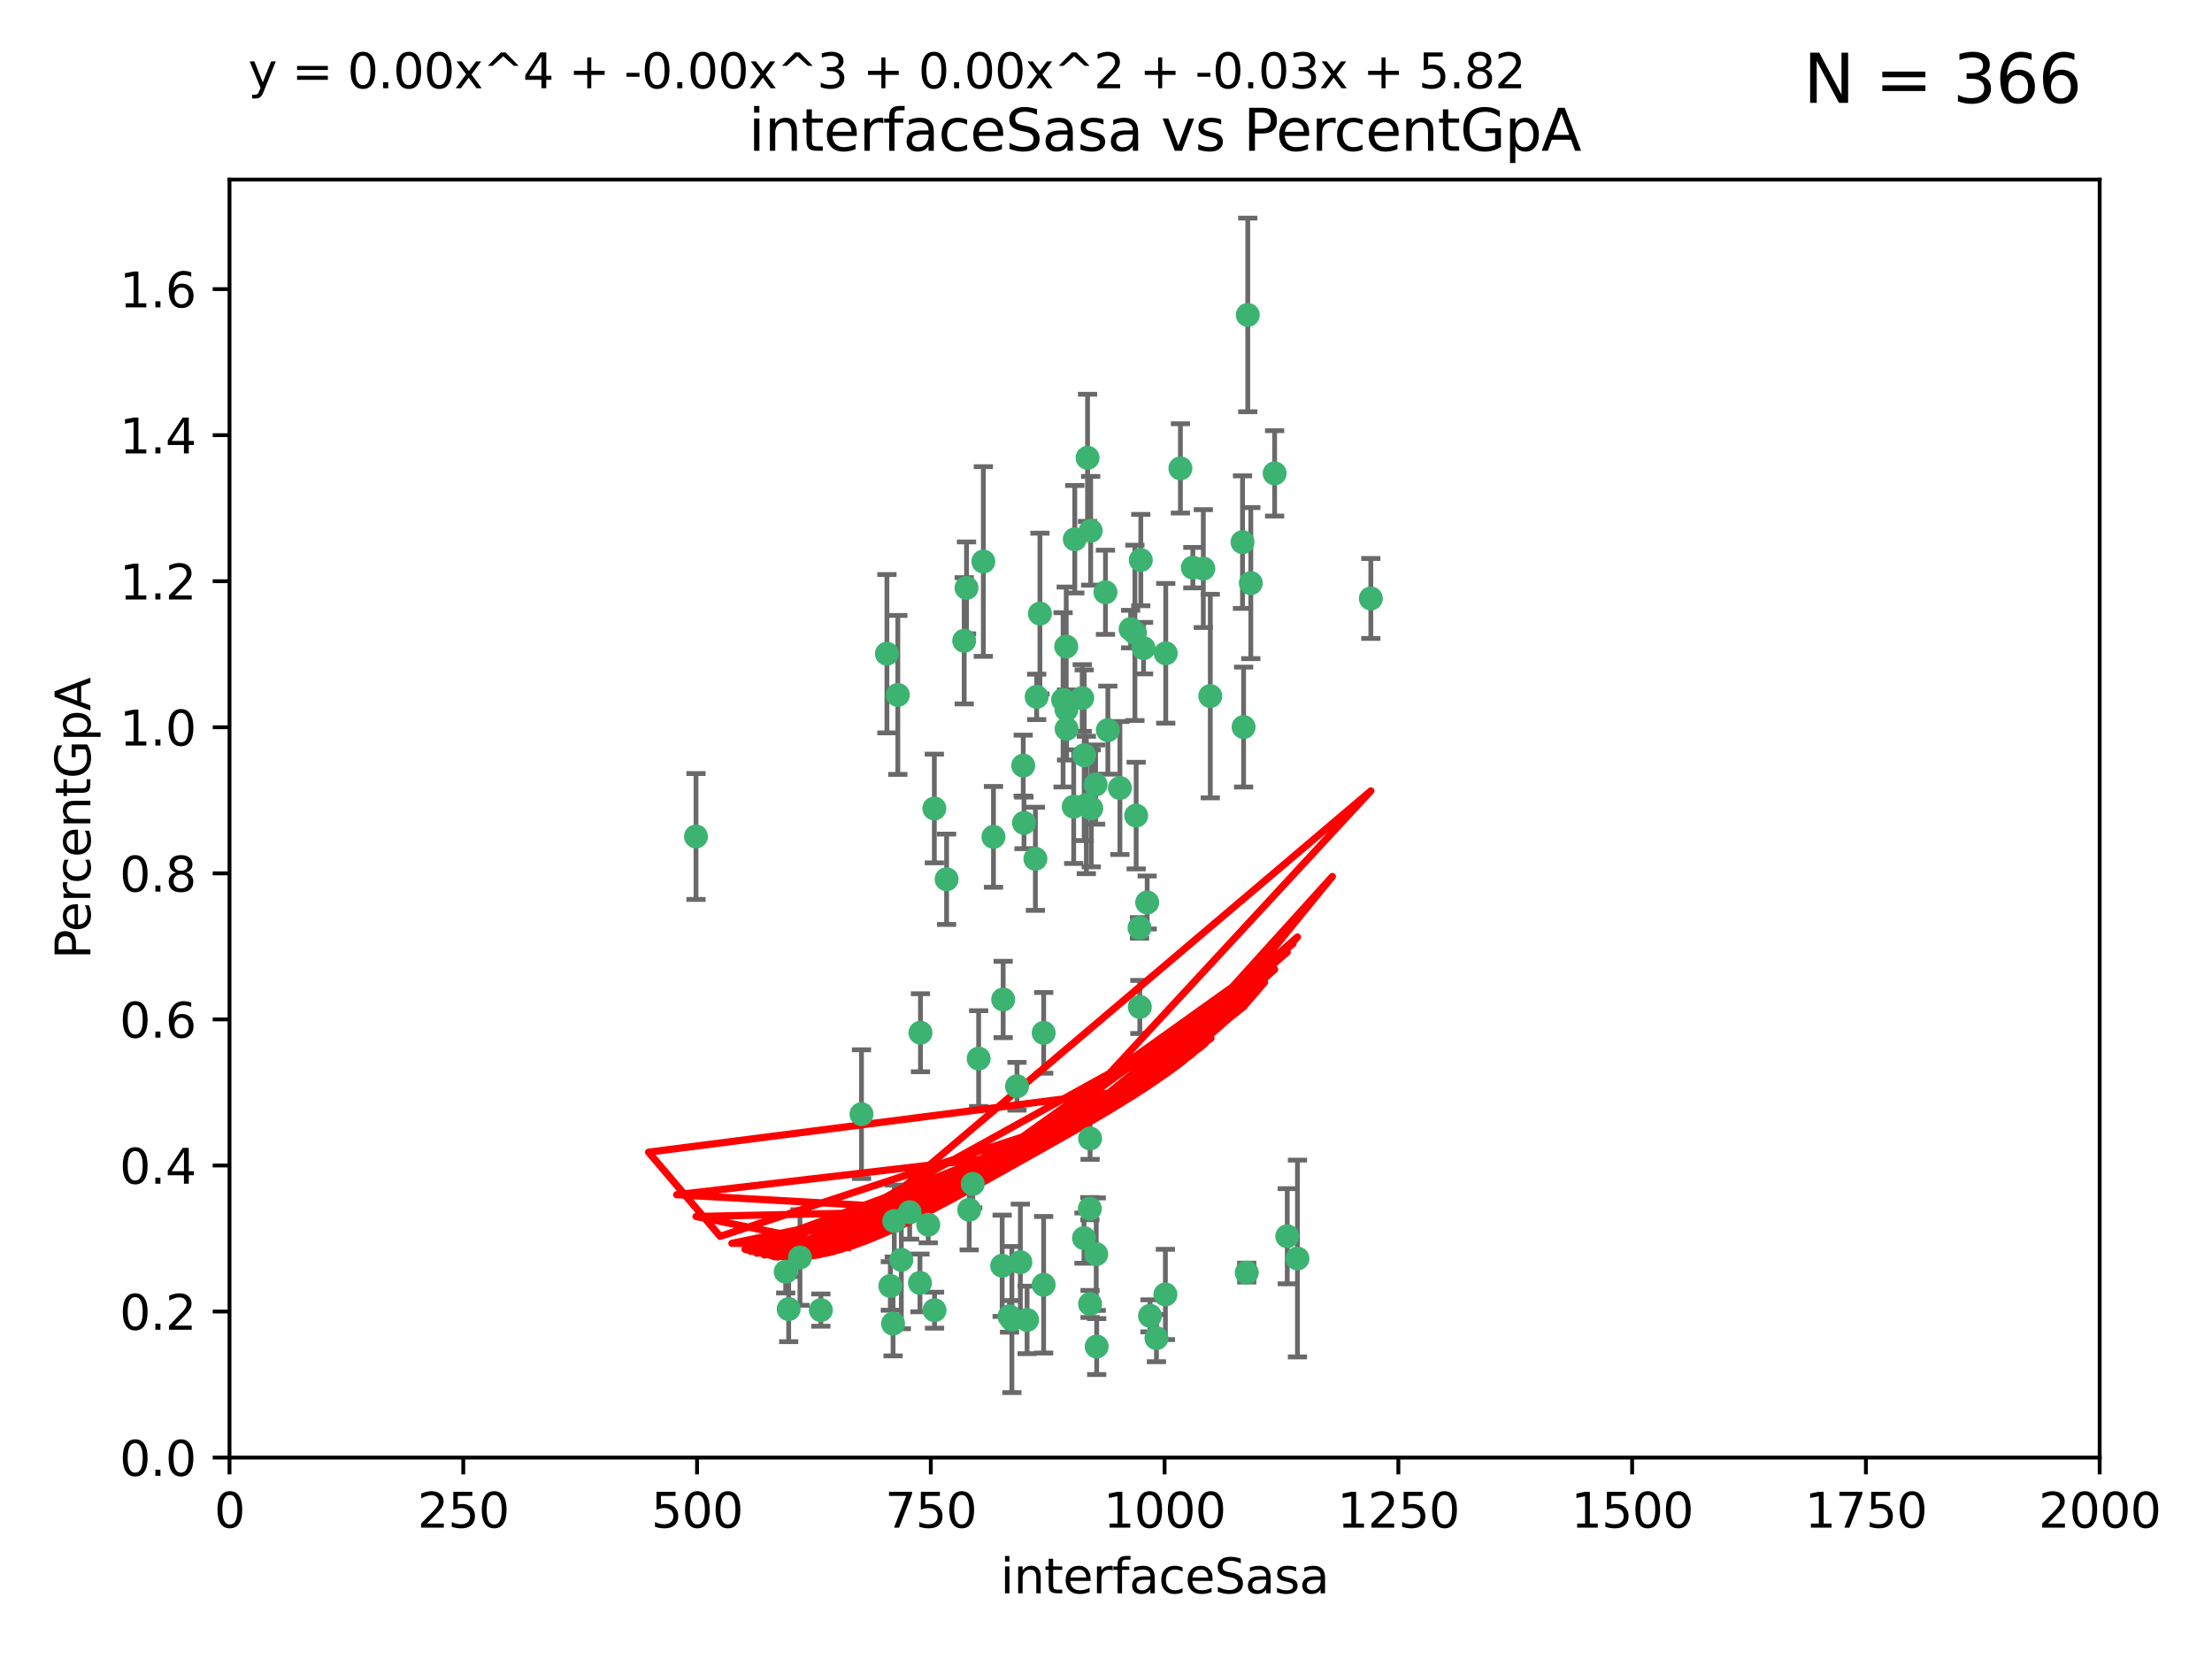 <?xml version="1.0" encoding="utf-8" standalone="no"?>
<!DOCTYPE svg PUBLIC "-//W3C//DTD SVG 1.1//EN"
  "http://www.w3.org/Graphics/SVG/1.1/DTD/svg11.dtd">
<svg xmlns:xlink="http://www.w3.org/1999/xlink" width="460.8pt" height="345.6pt" viewBox="0 0 460.8 345.6" xmlns="http://www.w3.org/2000/svg" version="1.1">
 <defs>
  <style type="text/css">*{stroke-linejoin: round; stroke-linecap: butt}</style>
 </defs>
 <g id="figure_1">
  <g id="patch_1">
   <path d="M 0 345.6 
L 460.8 345.6 
L 460.8 0 
L 0 0 
z
" style="fill: #ffffff"/>
  </g>
  <g id="axes_1">
   <g id="patch_2">
    <path d="M 47.81 303.64 
L 437.4 303.64 
L 437.4 37.411 
L 47.81 37.411 
z
" style="fill: #ffffff"/>
   </g>
   <g id="PathCollection_1">
    <defs>
     <path id="m7af056466c" d="M 0 1.118 
C 0.297 1.118 0.581 1 0.791 0.791 
C 1 0.581 1.118 0.297 1.118 0 
C 1.118 -0.297 1 -0.581 0.791 -0.791 
C 0.581 -1 0.297 -1.118 0 -1.118 
C -0.297 -1.118 -0.581 -1 -0.791 -0.791 
C -1 -0.581 -1.118 -0.297 -1.118 0 
C -1.118 0.297 -1 0.581 -0.791 0.791 
C -0.581 1 -0.297 1.118 0 1.118 
z
" style="stroke: #3cb371"/>
    </defs>
    <g clip-path="url(#pb4a81422ce)">
     <use xlink:href="#m7af056466c" x="258.839" y="112.935" style="fill: #3cb371; stroke: #3cb371"/>
     <use xlink:href="#m7af056466c" x="235.526" y="131.048" style="fill: #3cb371; stroke: #3cb371"/>
     <use xlink:href="#m7af056466c" x="265.53" y="98.611" style="fill: #3cb371; stroke: #3cb371"/>
     <use xlink:href="#m7af056466c" x="225.86" y="157.33" style="fill: #3cb371; stroke: #3cb371"/>
     <use xlink:href="#m7af056466c" x="259.065" y="151.457" style="fill: #3cb371; stroke: #3cb371"/>
     <use xlink:href="#m7af056466c" x="259.932" y="65.606" style="fill: #3cb371; stroke: #3cb371"/>
     <use xlink:href="#m7af056466c" x="242.845" y="136.097" style="fill: #3cb371; stroke: #3cb371"/>
     <use xlink:href="#m7af056466c" x="216.635" y="127.82" style="fill: #3cb371; stroke: #3cb371"/>
     <use xlink:href="#m7af056466c" x="163.676" y="264.927" style="fill: #3cb371; stroke: #3cb371"/>
     <use xlink:href="#m7af056466c" x="250.675" y="118.446" style="fill: #3cb371; stroke: #3cb371"/>
     <use xlink:href="#m7af056466c" x="233.3" y="164.157" style="fill: #3cb371; stroke: #3cb371"/>
     <use xlink:href="#m7af056466c" x="222.161" y="147.818" style="fill: #3cb371; stroke: #3cb371"/>
     <use xlink:href="#m7af056466c" x="221.458" y="145.786" style="fill: #3cb371; stroke: #3cb371"/>
     <use xlink:href="#m7af056466c" x="238.226" y="135.021" style="fill: #3cb371; stroke: #3cb371"/>
     <use xlink:href="#m7af056466c" x="236.422" y="131.834" style="fill: #3cb371; stroke: #3cb371"/>
     <use xlink:href="#m7af056466c" x="226.558" y="95.371" style="fill: #3cb371; stroke: #3cb371"/>
     <use xlink:href="#m7af056466c" x="223.671" y="168.041" style="fill: #3cb371; stroke: #3cb371"/>
     <use xlink:href="#m7af056466c" x="248.492" y="118.255" style="fill: #3cb371; stroke: #3cb371"/>
     <use xlink:href="#m7af056466c" x="223.897" y="112.334" style="fill: #3cb371; stroke: #3cb371"/>
     <use xlink:href="#m7af056466c" x="225.446" y="145.408" style="fill: #3cb371; stroke: #3cb371"/>
     <use xlink:href="#m7af056466c" x="230.29" y="123.385" style="fill: #3cb371; stroke: #3cb371"/>
     <use xlink:href="#m7af056466c" x="200.86" y="133.482" style="fill: #3cb371; stroke: #3cb371"/>
     <use xlink:href="#m7af056466c" x="217.42" y="215.161" style="fill: #3cb371; stroke: #3cb371"/>
     <use xlink:href="#m7af056466c" x="237.649" y="116.673" style="fill: #3cb371; stroke: #3cb371"/>
     <use xlink:href="#m7af056466c" x="259.72" y="265.1" style="fill: #3cb371; stroke: #3cb371"/>
     <use xlink:href="#m7af056466c" x="213.316" y="171.42" style="fill: #3cb371; stroke: #3cb371"/>
     <use xlink:href="#m7af056466c" x="204.848" y="116.973" style="fill: #3cb371; stroke: #3cb371"/>
     <use xlink:href="#m7af056466c" x="245.901" y="97.572" style="fill: #3cb371; stroke: #3cb371"/>
     <use xlink:href="#m7af056466c" x="285.569" y="124.669" style="fill: #3cb371; stroke: #3cb371"/>
     <use xlink:href="#m7af056466c" x="215.957" y="145.171" style="fill: #3cb371; stroke: #3cb371"/>
     <use xlink:href="#m7af056466c" x="194.641" y="168.419" style="fill: #3cb371; stroke: #3cb371"/>
     <use xlink:href="#m7af056466c" x="191.75" y="215.139" style="fill: #3cb371; stroke: #3cb371"/>
     <use xlink:href="#m7af056466c" x="184.761" y="136.178" style="fill: #3cb371; stroke: #3cb371"/>
     <use xlink:href="#m7af056466c" x="228.364" y="261.264" style="fill: #3cb371; stroke: #3cb371"/>
     <use xlink:href="#m7af056466c" x="213.156" y="159.488" style="fill: #3cb371; stroke: #3cb371"/>
     <use xlink:href="#m7af056466c" x="222.113" y="134.689" style="fill: #3cb371; stroke: #3cb371"/>
     <use xlink:href="#m7af056466c" x="215.692" y="178.897" style="fill: #3cb371; stroke: #3cb371"/>
     <use xlink:href="#m7af056466c" x="194.683" y="272.937" style="fill: #3cb371; stroke: #3cb371"/>
     <use xlink:href="#m7af056466c" x="268.16" y="257.532" style="fill: #3cb371; stroke: #3cb371"/>
     <use xlink:href="#m7af056466c" x="228.237" y="163.438" style="fill: #3cb371; stroke: #3cb371"/>
     <use xlink:href="#m7af056466c" x="222.194" y="151.836" style="fill: #3cb371; stroke: #3cb371"/>
     <use xlink:href="#m7af056466c" x="225.816" y="257.919" style="fill: #3cb371; stroke: #3cb371"/>
     <use xlink:href="#m7af056466c" x="212.558" y="262.94" style="fill: #3cb371; stroke: #3cb371"/>
     <use xlink:href="#m7af056466c" x="202.643" y="246.63" style="fill: #3cb371; stroke: #3cb371"/>
     <use xlink:href="#m7af056466c" x="185.474" y="267.891" style="fill: #3cb371; stroke: #3cb371"/>
     <use xlink:href="#m7af056466c" x="237.381" y="193.29" style="fill: #3cb371; stroke: #3cb371"/>
     <use xlink:href="#m7af056466c" x="197.192" y="183.167" style="fill: #3cb371; stroke: #3cb371"/>
     <use xlink:href="#m7af056466c" x="227.088" y="237.168" style="fill: #3cb371; stroke: #3cb371"/>
     <use xlink:href="#m7af056466c" x="208.978" y="208.206" style="fill: #3cb371; stroke: #3cb371"/>
     <use xlink:href="#m7af056466c" x="239.57" y="274.113" style="fill: #3cb371; stroke: #3cb371"/>
     <use xlink:href="#m7af056466c" x="227.208" y="110.571" style="fill: #3cb371; stroke: #3cb371"/>
     <use xlink:href="#m7af056466c" x="260.569" y="121.476" style="fill: #3cb371; stroke: #3cb371"/>
     <use xlink:href="#m7af056466c" x="227.082" y="271.637" style="fill: #3cb371; stroke: #3cb371"/>
     <use xlink:href="#m7af056466c" x="191.645" y="267.252" style="fill: #3cb371; stroke: #3cb371"/>
     <use xlink:href="#m7af056466c" x="230.787" y="152.103" style="fill: #3cb371; stroke: #3cb371"/>
     <use xlink:href="#m7af056466c" x="228.459" y="280.509" style="fill: #3cb371; stroke: #3cb371"/>
     <use xlink:href="#m7af056466c" x="210.3" y="274.227" style="fill: #3cb371; stroke: #3cb371"/>
     <use xlink:href="#m7af056466c" x="186.037" y="275.735" style="fill: #3cb371; stroke: #3cb371"/>
     <use xlink:href="#m7af056466c" x="217.408" y="267.639" style="fill: #3cb371; stroke: #3cb371"/>
     <use xlink:href="#m7af056466c" x="236.683" y="169.899" style="fill: #3cb371; stroke: #3cb371"/>
     <use xlink:href="#m7af056466c" x="193.369" y="255.133" style="fill: #3cb371; stroke: #3cb371"/>
     <use xlink:href="#m7af056466c" x="206.956" y="174.332" style="fill: #3cb371; stroke: #3cb371"/>
     <use xlink:href="#m7af056466c" x="270.285" y="262.172" style="fill: #3cb371; stroke: #3cb371"/>
     <use xlink:href="#m7af056466c" x="237.447" y="209.769" style="fill: #3cb371; stroke: #3cb371"/>
     <use xlink:href="#m7af056466c" x="240.91" y="278.753" style="fill: #3cb371; stroke: #3cb371"/>
     <use xlink:href="#m7af056466c" x="211.857" y="226.286" style="fill: #3cb371; stroke: #3cb371"/>
     <use xlink:href="#m7af056466c" x="242.774" y="269.656" style="fill: #3cb371; stroke: #3cb371"/>
     <use xlink:href="#m7af056466c" x="203.87" y="220.522" style="fill: #3cb371; stroke: #3cb371"/>
     <use xlink:href="#m7af056466c" x="227.327" y="168.396" style="fill: #3cb371; stroke: #3cb371"/>
     <use xlink:href="#m7af056466c" x="186.294" y="254.364" style="fill: #3cb371; stroke: #3cb371"/>
     <use xlink:href="#m7af056466c" x="238.978" y="188.002" style="fill: #3cb371; stroke: #3cb371"/>
     <use xlink:href="#m7af056466c" x="210.795" y="274.884" style="fill: #3cb371; stroke: #3cb371"/>
     <use xlink:href="#m7af056466c" x="166.649" y="261.955" style="fill: #3cb371; stroke: #3cb371"/>
     <use xlink:href="#m7af056466c" x="179.464" y="232.101" style="fill: #3cb371; stroke: #3cb371"/>
     <use xlink:href="#m7af056466c" x="164.297" y="272.711" style="fill: #3cb371; stroke: #3cb371"/>
     <use xlink:href="#m7af056466c" x="187.764" y="262.443" style="fill: #3cb371; stroke: #3cb371"/>
     <use xlink:href="#m7af056466c" x="226.307" y="167.688" style="fill: #3cb371; stroke: #3cb371"/>
     <use xlink:href="#m7af056466c" x="201.345" y="122.465" style="fill: #3cb371; stroke: #3cb371"/>
     <use xlink:href="#m7af056466c" x="213.96" y="274.965" style="fill: #3cb371; stroke: #3cb371"/>
     <use xlink:href="#m7af056466c" x="187.034" y="144.762" style="fill: #3cb371; stroke: #3cb371"/>
     <use xlink:href="#m7af056466c" x="252.125" y="145.004" style="fill: #3cb371; stroke: #3cb371"/>
     <use xlink:href="#m7af056466c" x="208.769" y="263.681" style="fill: #3cb371; stroke: #3cb371"/>
     <use xlink:href="#m7af056466c" x="201.905" y="252.015" style="fill: #3cb371; stroke: #3cb371"/>
     <use xlink:href="#m7af056466c" x="189.5" y="252.529" style="fill: #3cb371; stroke: #3cb371"/>
     <use xlink:href="#m7af056466c" x="227.039" y="251.785" style="fill: #3cb371; stroke: #3cb371"/>
     <use xlink:href="#m7af056466c" x="171" y="272.918" style="fill: #3cb371; stroke: #3cb371"/>
     <use xlink:href="#m7af056466c" x="144.987" y="174.257" style="fill: #3cb371; stroke: #3cb371"/>
    </g>
   </g>
   <g id="matplotlib.axis_1">
    <g id="xtick_1">
     <g id="line2d_1">
      <defs>
       <path id="m8f1b0198d0" d="M 0 0 
L 0 3.5 
" style="stroke: #000000; stroke-width: 0.8"/>
      </defs>
      <g>
       <use xlink:href="#m8f1b0198d0" x="47.81" y="303.64" style="stroke: #000000; stroke-width: 0.8"/>
      </g>
     </g>
     <g id="text_1">
      <!-- 0 -->
      <g transform="translate(44.629 318.238)scale(0.1 -0.1)">
       <defs>
        <path id="DejaVuSans-30" d="M 2034 4250 
Q 1547 4250 1301 3770 
Q 1056 3291 1056 2328 
Q 1056 1369 1301 889 
Q 1547 409 2034 409 
Q 2525 409 2770 889 
Q 3016 1369 3016 2328 
Q 3016 3291 2770 3770 
Q 2525 4250 2034 4250 
z
M 2034 4750 
Q 2819 4750 3233 4129 
Q 3647 3509 3647 2328 
Q 3647 1150 3233 529 
Q 2819 -91 2034 -91 
Q 1250 -91 836 529 
Q 422 1150 422 2328 
Q 422 3509 836 4129 
Q 1250 4750 2034 4750 
z
" transform="scale(0.016)"/>
       </defs>
       <use xlink:href="#DejaVuSans-30"/>
      </g>
     </g>
    </g>
    <g id="xtick_2">
     <g id="line2d_2">
      <g>
       <use xlink:href="#m8f1b0198d0" x="96.509" y="303.64" style="stroke: #000000; stroke-width: 0.8"/>
      </g>
     </g>
     <g id="text_2">
      <!-- 250 -->
      <g transform="translate(86.965 318.238)scale(0.1 -0.1)">
       <defs>
        <path id="DejaVuSans-32" d="M 1228 531 
L 3431 531 
L 3431 0 
L 469 0 
L 469 531 
Q 828 903 1448 1529 
Q 2069 2156 2228 2338 
Q 2531 2678 2651 2914 
Q 2772 3150 2772 3378 
Q 2772 3750 2511 3984 
Q 2250 4219 1831 4219 
Q 1534 4219 1204 4116 
Q 875 4013 500 3803 
L 500 4441 
Q 881 4594 1212 4672 
Q 1544 4750 1819 4750 
Q 2544 4750 2975 4387 
Q 3406 4025 3406 3419 
Q 3406 3131 3298 2873 
Q 3191 2616 2906 2266 
Q 2828 2175 2409 1742 
Q 1991 1309 1228 531 
z
" transform="scale(0.016)"/>
        <path id="DejaVuSans-35" d="M 691 4666 
L 3169 4666 
L 3169 4134 
L 1269 4134 
L 1269 2991 
Q 1406 3038 1543 3061 
Q 1681 3084 1819 3084 
Q 2600 3084 3056 2656 
Q 3513 2228 3513 1497 
Q 3513 744 3044 326 
Q 2575 -91 1722 -91 
Q 1428 -91 1123 -41 
Q 819 9 494 109 
L 494 744 
Q 775 591 1075 516 
Q 1375 441 1709 441 
Q 2250 441 2565 725 
Q 2881 1009 2881 1497 
Q 2881 1984 2565 2268 
Q 2250 2553 1709 2553 
Q 1456 2553 1204 2497 
Q 953 2441 691 2322 
L 691 4666 
z
" transform="scale(0.016)"/>
       </defs>
       <use xlink:href="#DejaVuSans-32"/>
       <use xlink:href="#DejaVuSans-35" x="63.623"/>
       <use xlink:href="#DejaVuSans-30" x="127.246"/>
      </g>
     </g>
    </g>
    <g id="xtick_3">
     <g id="line2d_3">
      <g>
       <use xlink:href="#m8f1b0198d0" x="145.208" y="303.64" style="stroke: #000000; stroke-width: 0.8"/>
      </g>
     </g>
     <g id="text_3">
      <!-- 500 -->
      <g transform="translate(135.664 318.238)scale(0.1 -0.1)">
       <use xlink:href="#DejaVuSans-35"/>
       <use xlink:href="#DejaVuSans-30" x="63.623"/>
       <use xlink:href="#DejaVuSans-30" x="127.246"/>
      </g>
     </g>
    </g>
    <g id="xtick_4">
     <g id="line2d_4">
      <g>
       <use xlink:href="#m8f1b0198d0" x="193.906" y="303.64" style="stroke: #000000; stroke-width: 0.8"/>
      </g>
     </g>
     <g id="text_4">
      <!-- 750 -->
      <g transform="translate(184.363 318.238)scale(0.1 -0.1)">
       <defs>
        <path id="DejaVuSans-37" d="M 525 4666 
L 3525 4666 
L 3525 4397 
L 1831 0 
L 1172 0 
L 2766 4134 
L 525 4134 
L 525 4666 
z
" transform="scale(0.016)"/>
       </defs>
       <use xlink:href="#DejaVuSans-37"/>
       <use xlink:href="#DejaVuSans-35" x="63.623"/>
       <use xlink:href="#DejaVuSans-30" x="127.246"/>
      </g>
     </g>
    </g>
    <g id="xtick_5">
     <g id="line2d_5">
      <g>
       <use xlink:href="#m8f1b0198d0" x="242.605" y="303.64" style="stroke: #000000; stroke-width: 0.8"/>
      </g>
     </g>
     <g id="text_5">
      <!-- 1000 -->
      <g transform="translate(229.88 318.238)scale(0.1 -0.1)">
       <defs>
        <path id="DejaVuSans-31" d="M 794 531 
L 1825 531 
L 1825 4091 
L 703 3866 
L 703 4441 
L 1819 4666 
L 2450 4666 
L 2450 531 
L 3481 531 
L 3481 0 
L 794 0 
L 794 531 
z
" transform="scale(0.016)"/>
       </defs>
       <use xlink:href="#DejaVuSans-31"/>
       <use xlink:href="#DejaVuSans-30" x="63.623"/>
       <use xlink:href="#DejaVuSans-30" x="127.246"/>
       <use xlink:href="#DejaVuSans-30" x="190.869"/>
      </g>
     </g>
    </g>
    <g id="xtick_6">
     <g id="line2d_6">
      <g>
       <use xlink:href="#m8f1b0198d0" x="291.304" y="303.64" style="stroke: #000000; stroke-width: 0.8"/>
      </g>
     </g>
     <g id="text_6">
      <!-- 1250 -->
      <g transform="translate(278.579 318.238)scale(0.1 -0.1)">
       <use xlink:href="#DejaVuSans-31"/>
       <use xlink:href="#DejaVuSans-32" x="63.623"/>
       <use xlink:href="#DejaVuSans-35" x="127.246"/>
       <use xlink:href="#DejaVuSans-30" x="190.869"/>
      </g>
     </g>
    </g>
    <g id="xtick_7">
     <g id="line2d_7">
      <g>
       <use xlink:href="#m8f1b0198d0" x="340.002" y="303.64" style="stroke: #000000; stroke-width: 0.8"/>
      </g>
     </g>
     <g id="text_7">
      <!-- 1500 -->
      <g transform="translate(327.277 318.238)scale(0.1 -0.1)">
       <use xlink:href="#DejaVuSans-31"/>
       <use xlink:href="#DejaVuSans-35" x="63.623"/>
       <use xlink:href="#DejaVuSans-30" x="127.246"/>
       <use xlink:href="#DejaVuSans-30" x="190.869"/>
      </g>
     </g>
    </g>
    <g id="xtick_8">
     <g id="line2d_8">
      <g>
       <use xlink:href="#m8f1b0198d0" x="388.701" y="303.64" style="stroke: #000000; stroke-width: 0.8"/>
      </g>
     </g>
     <g id="text_8">
      <!-- 1750 -->
      <g transform="translate(375.976 318.238)scale(0.1 -0.1)">
       <use xlink:href="#DejaVuSans-31"/>
       <use xlink:href="#DejaVuSans-37" x="63.623"/>
       <use xlink:href="#DejaVuSans-35" x="127.246"/>
       <use xlink:href="#DejaVuSans-30" x="190.869"/>
      </g>
     </g>
    </g>
    <g id="xtick_9">
     <g id="line2d_9">
      <g>
       <use xlink:href="#m8f1b0198d0" x="437.4" y="303.64" style="stroke: #000000; stroke-width: 0.8"/>
      </g>
     </g>
     <g id="text_9">
      <!-- 2000 -->
      <g transform="translate(424.675 318.238)scale(0.1 -0.1)">
       <use xlink:href="#DejaVuSans-32"/>
       <use xlink:href="#DejaVuSans-30" x="63.623"/>
       <use xlink:href="#DejaVuSans-30" x="127.246"/>
       <use xlink:href="#DejaVuSans-30" x="190.869"/>
      </g>
     </g>
    </g>
    <g id="text_10">
     <!-- interfaceSasa -->
     <g transform="translate(208.398 331.917)scale(0.1 -0.1)">
      <defs>
       <path id="DejaVuSans-69" d="M 603 3500 
L 1178 3500 
L 1178 0 
L 603 0 
L 603 3500 
z
M 603 4863 
L 1178 4863 
L 1178 4134 
L 603 4134 
L 603 4863 
z
" transform="scale(0.016)"/>
       <path id="DejaVuSans-6e" d="M 3513 2113 
L 3513 0 
L 2938 0 
L 2938 2094 
Q 2938 2591 2744 2837 
Q 2550 3084 2163 3084 
Q 1697 3084 1428 2787 
Q 1159 2491 1159 1978 
L 1159 0 
L 581 0 
L 581 3500 
L 1159 3500 
L 1159 2956 
Q 1366 3272 1645 3428 
Q 1925 3584 2291 3584 
Q 2894 3584 3203 3211 
Q 3513 2838 3513 2113 
z
" transform="scale(0.016)"/>
       <path id="DejaVuSans-74" d="M 1172 4494 
L 1172 3500 
L 2356 3500 
L 2356 3053 
L 1172 3053 
L 1172 1153 
Q 1172 725 1289 603 
Q 1406 481 1766 481 
L 2356 481 
L 2356 0 
L 1766 0 
Q 1100 0 847 248 
Q 594 497 594 1153 
L 594 3053 
L 172 3053 
L 172 3500 
L 594 3500 
L 594 4494 
L 1172 4494 
z
" transform="scale(0.016)"/>
       <path id="DejaVuSans-65" d="M 3597 1894 
L 3597 1613 
L 953 1613 
Q 991 1019 1311 708 
Q 1631 397 2203 397 
Q 2534 397 2845 478 
Q 3156 559 3463 722 
L 3463 178 
Q 3153 47 2828 -22 
Q 2503 -91 2169 -91 
Q 1331 -91 842 396 
Q 353 884 353 1716 
Q 353 2575 817 3079 
Q 1281 3584 2069 3584 
Q 2775 3584 3186 3129 
Q 3597 2675 3597 1894 
z
M 3022 2063 
Q 3016 2534 2758 2815 
Q 2500 3097 2075 3097 
Q 1594 3097 1305 2825 
Q 1016 2553 972 2059 
L 3022 2063 
z
" transform="scale(0.016)"/>
       <path id="DejaVuSans-72" d="M 2631 2963 
Q 2534 3019 2420 3045 
Q 2306 3072 2169 3072 
Q 1681 3072 1420 2755 
Q 1159 2438 1159 1844 
L 1159 0 
L 581 0 
L 581 3500 
L 1159 3500 
L 1159 2956 
Q 1341 3275 1631 3429 
Q 1922 3584 2338 3584 
Q 2397 3584 2469 3576 
Q 2541 3569 2628 3553 
L 2631 2963 
z
" transform="scale(0.016)"/>
       <path id="DejaVuSans-66" d="M 2375 4863 
L 2375 4384 
L 1825 4384 
Q 1516 4384 1395 4259 
Q 1275 4134 1275 3809 
L 1275 3500 
L 2222 3500 
L 2222 3053 
L 1275 3053 
L 1275 0 
L 697 0 
L 697 3053 
L 147 3053 
L 147 3500 
L 697 3500 
L 697 3744 
Q 697 4328 969 4595 
Q 1241 4863 1831 4863 
L 2375 4863 
z
" transform="scale(0.016)"/>
       <path id="DejaVuSans-61" d="M 2194 1759 
Q 1497 1759 1228 1600 
Q 959 1441 959 1056 
Q 959 750 1161 570 
Q 1363 391 1709 391 
Q 2188 391 2477 730 
Q 2766 1069 2766 1631 
L 2766 1759 
L 2194 1759 
z
M 3341 1997 
L 3341 0 
L 2766 0 
L 2766 531 
Q 2569 213 2275 61 
Q 1981 -91 1556 -91 
Q 1019 -91 701 211 
Q 384 513 384 1019 
Q 384 1609 779 1909 
Q 1175 2209 1959 2209 
L 2766 2209 
L 2766 2266 
Q 2766 2663 2505 2880 
Q 2244 3097 1772 3097 
Q 1472 3097 1187 3025 
Q 903 2953 641 2809 
L 641 3341 
Q 956 3463 1253 3523 
Q 1550 3584 1831 3584 
Q 2591 3584 2966 3190 
Q 3341 2797 3341 1997 
z
" transform="scale(0.016)"/>
       <path id="DejaVuSans-63" d="M 3122 3366 
L 3122 2828 
Q 2878 2963 2633 3030 
Q 2388 3097 2138 3097 
Q 1578 3097 1268 2742 
Q 959 2388 959 1747 
Q 959 1106 1268 751 
Q 1578 397 2138 397 
Q 2388 397 2633 464 
Q 2878 531 3122 666 
L 3122 134 
Q 2881 22 2623 -34 
Q 2366 -91 2075 -91 
Q 1284 -91 818 406 
Q 353 903 353 1747 
Q 353 2603 823 3093 
Q 1294 3584 2113 3584 
Q 2378 3584 2631 3529 
Q 2884 3475 3122 3366 
z
" transform="scale(0.016)"/>
       <path id="DejaVuSans-53" d="M 3425 4513 
L 3425 3897 
Q 3066 4069 2747 4153 
Q 2428 4238 2131 4238 
Q 1616 4238 1336 4038 
Q 1056 3838 1056 3469 
Q 1056 3159 1242 3001 
Q 1428 2844 1947 2747 
L 2328 2669 
Q 3034 2534 3370 2195 
Q 3706 1856 3706 1288 
Q 3706 609 3251 259 
Q 2797 -91 1919 -91 
Q 1588 -91 1214 -16 
Q 841 59 441 206 
L 441 856 
Q 825 641 1194 531 
Q 1563 422 1919 422 
Q 2459 422 2753 634 
Q 3047 847 3047 1241 
Q 3047 1584 2836 1778 
Q 2625 1972 2144 2069 
L 1759 2144 
Q 1053 2284 737 2584 
Q 422 2884 422 3419 
Q 422 4038 858 4394 
Q 1294 4750 2059 4750 
Q 2388 4750 2728 4690 
Q 3069 4631 3425 4513 
z
" transform="scale(0.016)"/>
       <path id="DejaVuSans-73" d="M 2834 3397 
L 2834 2853 
Q 2591 2978 2328 3040 
Q 2066 3103 1784 3103 
Q 1356 3103 1142 2972 
Q 928 2841 928 2578 
Q 928 2378 1081 2264 
Q 1234 2150 1697 2047 
L 1894 2003 
Q 2506 1872 2764 1633 
Q 3022 1394 3022 966 
Q 3022 478 2636 193 
Q 2250 -91 1575 -91 
Q 1294 -91 989 -36 
Q 684 19 347 128 
L 347 722 
Q 666 556 975 473 
Q 1284 391 1588 391 
Q 1994 391 2212 530 
Q 2431 669 2431 922 
Q 2431 1156 2273 1281 
Q 2116 1406 1581 1522 
L 1381 1569 
Q 847 1681 609 1914 
Q 372 2147 372 2553 
Q 372 3047 722 3315 
Q 1072 3584 1716 3584 
Q 2034 3584 2315 3537 
Q 2597 3491 2834 3397 
z
" transform="scale(0.016)"/>
      </defs>
      <use xlink:href="#DejaVuSans-69"/>
      <use xlink:href="#DejaVuSans-6e" x="27.783"/>
      <use xlink:href="#DejaVuSans-74" x="91.162"/>
      <use xlink:href="#DejaVuSans-65" x="130.371"/>
      <use xlink:href="#DejaVuSans-72" x="191.895"/>
      <use xlink:href="#DejaVuSans-66" x="233.008"/>
      <use xlink:href="#DejaVuSans-61" x="268.213"/>
      <use xlink:href="#DejaVuSans-63" x="329.492"/>
      <use xlink:href="#DejaVuSans-65" x="384.473"/>
      <use xlink:href="#DejaVuSans-53" x="445.996"/>
      <use xlink:href="#DejaVuSans-61" x="509.473"/>
      <use xlink:href="#DejaVuSans-73" x="570.752"/>
      <use xlink:href="#DejaVuSans-61" x="622.852"/>
     </g>
    </g>
   </g>
   <g id="matplotlib.axis_2">
    <g id="ytick_1">
     <g id="line2d_10">
      <defs>
       <path id="m1023459caf" d="M 0 0 
L -3.5 0 
" style="stroke: #000000; stroke-width: 0.8"/>
      </defs>
      <g>
       <use xlink:href="#m1023459caf" x="47.81" y="303.64" style="stroke: #000000; stroke-width: 0.8"/>
      </g>
     </g>
     <g id="text_11">
      <!-- 0.0 -->
      <g transform="translate(24.907 307.439)scale(0.1 -0.1)">
       <defs>
        <path id="DejaVuSans-2e" d="M 684 794 
L 1344 794 
L 1344 0 
L 684 0 
L 684 794 
z
" transform="scale(0.016)"/>
       </defs>
       <use xlink:href="#DejaVuSans-30"/>
       <use xlink:href="#DejaVuSans-2e" x="63.623"/>
       <use xlink:href="#DejaVuSans-30" x="95.41"/>
      </g>
     </g>
    </g>
    <g id="ytick_2">
     <g id="line2d_11">
      <g>
       <use xlink:href="#m1023459caf" x="47.81" y="273.214" style="stroke: #000000; stroke-width: 0.8"/>
      </g>
     </g>
     <g id="text_12">
      <!-- 0.2 -->
      <g transform="translate(24.907 277.013)scale(0.1 -0.1)">
       <use xlink:href="#DejaVuSans-30"/>
       <use xlink:href="#DejaVuSans-2e" x="63.623"/>
       <use xlink:href="#DejaVuSans-32" x="95.41"/>
      </g>
     </g>
    </g>
    <g id="ytick_3">
     <g id="line2d_12">
      <g>
       <use xlink:href="#m1023459caf" x="47.81" y="242.788" style="stroke: #000000; stroke-width: 0.8"/>
      </g>
     </g>
     <g id="text_13">
      <!-- 0.4 -->
      <g transform="translate(24.907 246.587)scale(0.1 -0.1)">
       <defs>
        <path id="DejaVuSans-34" d="M 2419 4116 
L 825 1625 
L 2419 1625 
L 2419 4116 
z
M 2253 4666 
L 3047 4666 
L 3047 1625 
L 3713 1625 
L 3713 1100 
L 3047 1100 
L 3047 0 
L 2419 0 
L 2419 1100 
L 313 1100 
L 313 1709 
L 2253 4666 
z
" transform="scale(0.016)"/>
       </defs>
       <use xlink:href="#DejaVuSans-30"/>
       <use xlink:href="#DejaVuSans-2e" x="63.623"/>
       <use xlink:href="#DejaVuSans-34" x="95.41"/>
      </g>
     </g>
    </g>
    <g id="ytick_4">
     <g id="line2d_13">
      <g>
       <use xlink:href="#m1023459caf" x="47.81" y="212.362" style="stroke: #000000; stroke-width: 0.8"/>
      </g>
     </g>
     <g id="text_14">
      <!-- 0.6 -->
      <g transform="translate(24.907 216.161)scale(0.1 -0.1)">
       <defs>
        <path id="DejaVuSans-36" d="M 2113 2584 
Q 1688 2584 1439 2293 
Q 1191 2003 1191 1497 
Q 1191 994 1439 701 
Q 1688 409 2113 409 
Q 2538 409 2786 701 
Q 3034 994 3034 1497 
Q 3034 2003 2786 2293 
Q 2538 2584 2113 2584 
z
M 3366 4563 
L 3366 3988 
Q 3128 4100 2886 4159 
Q 2644 4219 2406 4219 
Q 1781 4219 1451 3797 
Q 1122 3375 1075 2522 
Q 1259 2794 1537 2939 
Q 1816 3084 2150 3084 
Q 2853 3084 3261 2657 
Q 3669 2231 3669 1497 
Q 3669 778 3244 343 
Q 2819 -91 2113 -91 
Q 1303 -91 875 529 
Q 447 1150 447 2328 
Q 447 3434 972 4092 
Q 1497 4750 2381 4750 
Q 2619 4750 2861 4703 
Q 3103 4656 3366 4563 
z
" transform="scale(0.016)"/>
       </defs>
       <use xlink:href="#DejaVuSans-30"/>
       <use xlink:href="#DejaVuSans-2e" x="63.623"/>
       <use xlink:href="#DejaVuSans-36" x="95.41"/>
      </g>
     </g>
    </g>
    <g id="ytick_5">
     <g id="line2d_14">
      <g>
       <use xlink:href="#m1023459caf" x="47.81" y="181.935" style="stroke: #000000; stroke-width: 0.8"/>
      </g>
     </g>
     <g id="text_15">
      <!-- 0.8 -->
      <g transform="translate(24.907 185.735)scale(0.1 -0.1)">
       <defs>
        <path id="DejaVuSans-38" d="M 2034 2216 
Q 1584 2216 1326 1975 
Q 1069 1734 1069 1313 
Q 1069 891 1326 650 
Q 1584 409 2034 409 
Q 2484 409 2743 651 
Q 3003 894 3003 1313 
Q 3003 1734 2745 1975 
Q 2488 2216 2034 2216 
z
M 1403 2484 
Q 997 2584 770 2862 
Q 544 3141 544 3541 
Q 544 4100 942 4425 
Q 1341 4750 2034 4750 
Q 2731 4750 3128 4425 
Q 3525 4100 3525 3541 
Q 3525 3141 3298 2862 
Q 3072 2584 2669 2484 
Q 3125 2378 3379 2068 
Q 3634 1759 3634 1313 
Q 3634 634 3220 271 
Q 2806 -91 2034 -91 
Q 1263 -91 848 271 
Q 434 634 434 1313 
Q 434 1759 690 2068 
Q 947 2378 1403 2484 
z
M 1172 3481 
Q 1172 3119 1398 2916 
Q 1625 2713 2034 2713 
Q 2441 2713 2670 2916 
Q 2900 3119 2900 3481 
Q 2900 3844 2670 4047 
Q 2441 4250 2034 4250 
Q 1625 4250 1398 4047 
Q 1172 3844 1172 3481 
z
" transform="scale(0.016)"/>
       </defs>
       <use xlink:href="#DejaVuSans-30"/>
       <use xlink:href="#DejaVuSans-2e" x="63.623"/>
       <use xlink:href="#DejaVuSans-38" x="95.41"/>
      </g>
     </g>
    </g>
    <g id="ytick_6">
     <g id="line2d_15">
      <g>
       <use xlink:href="#m1023459caf" x="47.81" y="151.509" style="stroke: #000000; stroke-width: 0.8"/>
      </g>
     </g>
     <g id="text_16">
      <!-- 1.0 -->
      <g transform="translate(24.907 155.308)scale(0.1 -0.1)">
       <use xlink:href="#DejaVuSans-31"/>
       <use xlink:href="#DejaVuSans-2e" x="63.623"/>
       <use xlink:href="#DejaVuSans-30" x="95.41"/>
      </g>
     </g>
    </g>
    <g id="ytick_7">
     <g id="line2d_16">
      <g>
       <use xlink:href="#m1023459caf" x="47.81" y="121.083" style="stroke: #000000; stroke-width: 0.8"/>
      </g>
     </g>
     <g id="text_17">
      <!-- 1.2 -->
      <g transform="translate(24.907 124.882)scale(0.1 -0.1)">
       <use xlink:href="#DejaVuSans-31"/>
       <use xlink:href="#DejaVuSans-2e" x="63.623"/>
       <use xlink:href="#DejaVuSans-32" x="95.41"/>
      </g>
     </g>
    </g>
    <g id="ytick_8">
     <g id="line2d_17">
      <g>
       <use xlink:href="#m1023459caf" x="47.81" y="90.657" style="stroke: #000000; stroke-width: 0.8"/>
      </g>
     </g>
     <g id="text_18">
      <!-- 1.4 -->
      <g transform="translate(24.907 94.456)scale(0.1 -0.1)">
       <use xlink:href="#DejaVuSans-31"/>
       <use xlink:href="#DejaVuSans-2e" x="63.623"/>
       <use xlink:href="#DejaVuSans-34" x="95.41"/>
      </g>
     </g>
    </g>
    <g id="ytick_9">
     <g id="line2d_18">
      <g>
       <use xlink:href="#m1023459caf" x="47.81" y="60.231" style="stroke: #000000; stroke-width: 0.8"/>
      </g>
     </g>
     <g id="text_19">
      <!-- 1.6 -->
      <g transform="translate(24.907 64.03)scale(0.1 -0.1)">
       <use xlink:href="#DejaVuSans-31"/>
       <use xlink:href="#DejaVuSans-2e" x="63.623"/>
       <use xlink:href="#DejaVuSans-36" x="95.41"/>
      </g>
     </g>
    </g>
    <g id="text_20">
     <!-- PercentGpA -->
     <g transform="translate(18.827 199.802)rotate(-90)scale(0.1 -0.1)">
      <defs>
       <path id="DejaVuSans-50" d="M 1259 4147 
L 1259 2394 
L 2053 2394 
Q 2494 2394 2734 2622 
Q 2975 2850 2975 3272 
Q 2975 3691 2734 3919 
Q 2494 4147 2053 4147 
L 1259 4147 
z
M 628 4666 
L 2053 4666 
Q 2838 4666 3239 4311 
Q 3641 3956 3641 3272 
Q 3641 2581 3239 2228 
Q 2838 1875 2053 1875 
L 1259 1875 
L 1259 0 
L 628 0 
L 628 4666 
z
" transform="scale(0.016)"/>
       <path id="DejaVuSans-47" d="M 3809 666 
L 3809 1919 
L 2778 1919 
L 2778 2438 
L 4434 2438 
L 4434 434 
Q 4069 175 3628 42 
Q 3188 -91 2688 -91 
Q 1594 -91 976 548 
Q 359 1188 359 2328 
Q 359 3472 976 4111 
Q 1594 4750 2688 4750 
Q 3144 4750 3555 4637 
Q 3966 4525 4313 4306 
L 4313 3634 
Q 3963 3931 3569 4081 
Q 3175 4231 2741 4231 
Q 1884 4231 1454 3753 
Q 1025 3275 1025 2328 
Q 1025 1384 1454 906 
Q 1884 428 2741 428 
Q 3075 428 3337 486 
Q 3600 544 3809 666 
z
" transform="scale(0.016)"/>
       <path id="DejaVuSans-70" d="M 1159 525 
L 1159 -1331 
L 581 -1331 
L 581 3500 
L 1159 3500 
L 1159 2969 
Q 1341 3281 1617 3432 
Q 1894 3584 2278 3584 
Q 2916 3584 3314 3078 
Q 3713 2572 3713 1747 
Q 3713 922 3314 415 
Q 2916 -91 2278 -91 
Q 1894 -91 1617 61 
Q 1341 213 1159 525 
z
M 3116 1747 
Q 3116 2381 2855 2742 
Q 2594 3103 2138 3103 
Q 1681 3103 1420 2742 
Q 1159 2381 1159 1747 
Q 1159 1113 1420 752 
Q 1681 391 2138 391 
Q 2594 391 2855 752 
Q 3116 1113 3116 1747 
z
" transform="scale(0.016)"/>
       <path id="DejaVuSans-41" d="M 2188 4044 
L 1331 1722 
L 3047 1722 
L 2188 4044 
z
M 1831 4666 
L 2547 4666 
L 4325 0 
L 3669 0 
L 3244 1197 
L 1141 1197 
L 716 0 
L 50 0 
L 1831 4666 
z
" transform="scale(0.016)"/>
      </defs>
      <use xlink:href="#DejaVuSans-50"/>
      <use xlink:href="#DejaVuSans-65" x="56.678"/>
      <use xlink:href="#DejaVuSans-72" x="118.201"/>
      <use xlink:href="#DejaVuSans-63" x="157.064"/>
      <use xlink:href="#DejaVuSans-65" x="212.045"/>
      <use xlink:href="#DejaVuSans-6e" x="273.568"/>
      <use xlink:href="#DejaVuSans-74" x="336.947"/>
      <use xlink:href="#DejaVuSans-47" x="376.156"/>
      <use xlink:href="#DejaVuSans-70" x="453.646"/>
      <use xlink:href="#DejaVuSans-41" x="517.123"/>
     </g>
    </g>
   </g>
   <g id="LineCollection_1">
    <path d="M 258.839 126.742 
L 258.839 99.128 
" clip-path="url(#pb4a81422ce)" style="fill: none; stroke: #696969"/>
    <path d="M 235.526 134.958 
L 235.526 127.138 
" clip-path="url(#pb4a81422ce)" style="fill: none; stroke: #696969"/>
    <path d="M 265.53 107.5 
L 265.53 89.723 
" clip-path="url(#pb4a81422ce)" style="fill: none; stroke: #696969"/>
    <path d="M 225.86 175.107 
L 225.86 139.552 
" clip-path="url(#pb4a81422ce)" style="fill: none; stroke: #696969"/>
    <path d="M 259.065 163.945 
L 259.065 138.968 
" clip-path="url(#pb4a81422ce)" style="fill: none; stroke: #696969"/>
    <path d="M 259.932 85.777 
L 259.932 45.434 
" clip-path="url(#pb4a81422ce)" style="fill: none; stroke: #696969"/>
    <path d="M 242.845 150.645 
L 242.845 121.55 
" clip-path="url(#pb4a81422ce)" style="fill: none; stroke: #696969"/>
    <path d="M 216.635 144.568 
L 216.635 111.073 
" clip-path="url(#pb4a81422ce)" style="fill: none; stroke: #696969"/>
    <path d="M 163.676 269.346 
L 163.676 260.509 
" clip-path="url(#pb4a81422ce)" style="fill: none; stroke: #696969"/>
    <path d="M 250.675 130.722 
L 250.675 106.17 
" clip-path="url(#pb4a81422ce)" style="fill: none; stroke: #696969"/>
    <path d="M 233.3 178.007 
L 233.3 150.307 
" clip-path="url(#pb4a81422ce)" style="fill: none; stroke: #696969"/>
    <path d="M 222.161 151.909 
L 222.161 143.727 
" clip-path="url(#pb4a81422ce)" style="fill: none; stroke: #696969"/>
    <path d="M 221.458 163.937 
L 221.458 127.634 
" clip-path="url(#pb4a81422ce)" style="fill: none; stroke: #696969"/>
    <path d="M 238.226 140.382 
L 238.226 129.659 
" clip-path="url(#pb4a81422ce)" style="fill: none; stroke: #696969"/>
    <path d="M 236.422 150.092 
L 236.422 113.575 
" clip-path="url(#pb4a81422ce)" style="fill: none; stroke: #696969"/>
    <path d="M 226.558 108.615 
L 226.558 82.127 
" clip-path="url(#pb4a81422ce)" style="fill: none; stroke: #696969"/>
    <path d="M 223.671 179.882 
L 223.671 156.201 
" clip-path="url(#pb4a81422ce)" style="fill: none; stroke: #696969"/>
    <path d="M 248.492 122.472 
L 248.492 114.039 
" clip-path="url(#pb4a81422ce)" style="fill: none; stroke: #696969"/>
    <path d="M 223.897 123.529 
L 223.897 101.139 
" clip-path="url(#pb4a81422ce)" style="fill: none; stroke: #696969"/>
    <path d="M 225.446 152.361 
L 225.446 138.456 
" clip-path="url(#pb4a81422ce)" style="fill: none; stroke: #696969"/>
    <path d="M 230.29 132.151 
L 230.29 114.62 
" clip-path="url(#pb4a81422ce)" style="fill: none; stroke: #696969"/>
    <path d="M 200.86 146.637 
L 200.86 120.327 
" clip-path="url(#pb4a81422ce)" style="fill: none; stroke: #696969"/>
    <path d="M 217.42 223.572 
L 217.42 206.751 
" clip-path="url(#pb4a81422ce)" style="fill: none; stroke: #696969"/>
    <path d="M 237.649 126.191 
L 237.649 107.154 
" clip-path="url(#pb4a81422ce)" style="fill: none; stroke: #696969"/>
    <path d="M 259.72 267.073 
L 259.72 263.128 
" clip-path="url(#pb4a81422ce)" style="fill: none; stroke: #696969"/>
    <path d="M 213.316 176.791 
L 213.316 166.049 
" clip-path="url(#pb4a81422ce)" style="fill: none; stroke: #696969"/>
    <path d="M 204.848 136.73 
L 204.848 97.216 
" clip-path="url(#pb4a81422ce)" style="fill: none; stroke: #696969"/>
    <path d="M 245.901 106.878 
L 245.901 88.267 
" clip-path="url(#pb4a81422ce)" style="fill: none; stroke: #696969"/>
    <path d="M 285.569 132.997 
L 285.569 116.341 
" clip-path="url(#pb4a81422ce)" style="fill: none; stroke: #696969"/>
    <path d="M 215.957 149.901 
L 215.957 140.441 
" clip-path="url(#pb4a81422ce)" style="fill: none; stroke: #696969"/>
    <path d="M 194.641 179.743 
L 194.641 157.094 
" clip-path="url(#pb4a81422ce)" style="fill: none; stroke: #696969"/>
    <path d="M 191.75 223.268 
L 191.75 207.01 
" clip-path="url(#pb4a81422ce)" style="fill: none; stroke: #696969"/>
    <path d="M 184.761 152.672 
L 184.761 119.684 
" clip-path="url(#pb4a81422ce)" style="fill: none; stroke: #696969"/>
    <path d="M 228.364 272.983 
L 228.364 249.544 
" clip-path="url(#pb4a81422ce)" style="fill: none; stroke: #696969"/>
    <path d="M 213.156 165.831 
L 213.156 153.145 
" clip-path="url(#pb4a81422ce)" style="fill: none; stroke: #696969"/>
    <path d="M 222.113 147.086 
L 222.113 122.292 
" clip-path="url(#pb4a81422ce)" style="fill: none; stroke: #696969"/>
    <path d="M 215.692 189.642 
L 215.692 168.152 
" clip-path="url(#pb4a81422ce)" style="fill: none; stroke: #696969"/>
    <path d="M 194.683 276.685 
L 194.683 269.189 
" clip-path="url(#pb4a81422ce)" style="fill: none; stroke: #696969"/>
    <path d="M 268.16 267.446 
L 268.16 247.618 
" clip-path="url(#pb4a81422ce)" style="fill: none; stroke: #696969"/>
    <path d="M 228.237 171.687 
L 228.237 155.189 
" clip-path="url(#pb4a81422ce)" style="fill: none; stroke: #696969"/>
    <path d="M 222.194 158.321 
L 222.194 145.352 
" clip-path="url(#pb4a81422ce)" style="fill: none; stroke: #696969"/>
    <path d="M 225.816 263.155 
L 225.816 252.684 
" clip-path="url(#pb4a81422ce)" style="fill: none; stroke: #696969"/>
    <path d="M 212.558 275.039 
L 212.558 250.841 
" clip-path="url(#pb4a81422ce)" style="fill: none; stroke: #696969"/>
    <path d="M 202.643 251.607 
L 202.643 241.653 
" clip-path="url(#pb4a81422ce)" style="fill: none; stroke: #696969"/>
    <path d="M 185.474 272.942 
L 185.474 262.839 
" clip-path="url(#pb4a81422ce)" style="fill: none; stroke: #696969"/>
    <path d="M 237.381 195.434 
L 237.381 191.146 
" clip-path="url(#pb4a81422ce)" style="fill: none; stroke: #696969"/>
    <path d="M 197.192 192.579 
L 197.192 173.755 
" clip-path="url(#pb4a81422ce)" style="fill: none; stroke: #696969"/>
    <path d="M 227.088 241.512 
L 227.088 232.824 
" clip-path="url(#pb4a81422ce)" style="fill: none; stroke: #696969"/>
    <path d="M 208.978 216.157 
L 208.978 200.256 
" clip-path="url(#pb4a81422ce)" style="fill: none; stroke: #696969"/>
    <path d="M 239.57 277.453 
L 239.57 270.772 
" clip-path="url(#pb4a81422ce)" style="fill: none; stroke: #696969"/>
    <path d="M 227.208 121.897 
L 227.208 99.245 
" clip-path="url(#pb4a81422ce)" style="fill: none; stroke: #696969"/>
    <path d="M 260.569 137.206 
L 260.569 105.745 
" clip-path="url(#pb4a81422ce)" style="fill: none; stroke: #696969"/>
    <path d="M 227.082 274.448 
L 227.082 268.825 
" clip-path="url(#pb4a81422ce)" style="fill: none; stroke: #696969"/>
    <path d="M 191.645 273.263 
L 191.645 261.242 
" clip-path="url(#pb4a81422ce)" style="fill: none; stroke: #696969"/>
    <path d="M 230.787 161.277 
L 230.787 142.929 
" clip-path="url(#pb4a81422ce)" style="fill: none; stroke: #696969"/>
    <path d="M 228.459 286.333 
L 228.459 274.685 
" clip-path="url(#pb4a81422ce)" style="fill: none; stroke: #696969"/>
    <path d="M 210.3 277.522 
L 210.3 270.932 
" clip-path="url(#pb4a81422ce)" style="fill: none; stroke: #696969"/>
    <path d="M 186.037 282.455 
L 186.037 269.016 
" clip-path="url(#pb4a81422ce)" style="fill: none; stroke: #696969"/>
    <path d="M 217.408 281.862 
L 217.408 253.417 
" clip-path="url(#pb4a81422ce)" style="fill: none; stroke: #696969"/>
    <path d="M 236.683 181.006 
L 236.683 158.792 
" clip-path="url(#pb4a81422ce)" style="fill: none; stroke: #696969"/>
    <path d="M 193.369 258.904 
L 193.369 251.363 
" clip-path="url(#pb4a81422ce)" style="fill: none; stroke: #696969"/>
    <path d="M 206.956 184.828 
L 206.956 163.836 
" clip-path="url(#pb4a81422ce)" style="fill: none; stroke: #696969"/>
    <path d="M 270.285 282.671 
L 270.285 241.673 
" clip-path="url(#pb4a81422ce)" style="fill: none; stroke: #696969"/>
    <path d="M 237.447 215.299 
L 237.447 204.239 
" clip-path="url(#pb4a81422ce)" style="fill: none; stroke: #696969"/>
    <path d="M 240.91 283.668 
L 240.91 273.838 
" clip-path="url(#pb4a81422ce)" style="fill: none; stroke: #696969"/>
    <path d="M 211.857 231.261 
L 211.857 221.311 
" clip-path="url(#pb4a81422ce)" style="fill: none; stroke: #696969"/>
    <path d="M 242.774 279.061 
L 242.774 260.25 
" clip-path="url(#pb4a81422ce)" style="fill: none; stroke: #696969"/>
    <path d="M 203.87 230.498 
L 203.87 210.546 
" clip-path="url(#pb4a81422ce)" style="fill: none; stroke: #696969"/>
    <path d="M 227.327 180.585 
L 227.327 156.208 
" clip-path="url(#pb4a81422ce)" style="fill: none; stroke: #696969"/>
    <path d="M 186.294 261.855 
L 186.294 246.872 
" clip-path="url(#pb4a81422ce)" style="fill: none; stroke: #696969"/>
    <path d="M 238.978 193.517 
L 238.978 182.486 
" clip-path="url(#pb4a81422ce)" style="fill: none; stroke: #696969"/>
    <path d="M 210.795 290.105 
L 210.795 259.662 
" clip-path="url(#pb4a81422ce)" style="fill: none; stroke: #696969"/>
    <path d="M 166.649 271.913 
L 166.649 251.998 
" clip-path="url(#pb4a81422ce)" style="fill: none; stroke: #696969"/>
    <path d="M 179.464 245.512 
L 179.464 218.691 
" clip-path="url(#pb4a81422ce)" style="fill: none; stroke: #696969"/>
    <path d="M 164.297 279.499 
L 164.297 265.924 
" clip-path="url(#pb4a81422ce)" style="fill: none; stroke: #696969"/>
    <path d="M 187.764 276.807 
L 187.764 248.078 
" clip-path="url(#pb4a81422ce)" style="fill: none; stroke: #696969"/>
    <path d="M 226.307 181.997 
L 226.307 153.38 
" clip-path="url(#pb4a81422ce)" style="fill: none; stroke: #696969"/>
    <path d="M 201.345 132.034 
L 201.345 112.895 
" clip-path="url(#pb4a81422ce)" style="fill: none; stroke: #696969"/>
    <path d="M 213.96 281.993 
L 213.96 267.936 
" clip-path="url(#pb4a81422ce)" style="fill: none; stroke: #696969"/>
    <path d="M 187.034 161.315 
L 187.034 128.209 
" clip-path="url(#pb4a81422ce)" style="fill: none; stroke: #696969"/>
    <path d="M 252.125 166.212 
L 252.125 123.796 
" clip-path="url(#pb4a81422ce)" style="fill: none; stroke: #696969"/>
    <path d="M 208.769 274.232 
L 208.769 253.131 
" clip-path="url(#pb4a81422ce)" style="fill: none; stroke: #696969"/>
    <path d="M 201.905 260.378 
L 201.905 243.652 
" clip-path="url(#pb4a81422ce)" style="fill: none; stroke: #696969"/>
    <path d="M 189.5 258.132 
L 189.5 246.926 
" clip-path="url(#pb4a81422ce)" style="fill: none; stroke: #696969"/>
    <path d="M 227.039 254.097 
L 227.039 249.473 
" clip-path="url(#pb4a81422ce)" style="fill: none; stroke: #696969"/>
    <path d="M 171 276.28 
L 171 269.557 
" clip-path="url(#pb4a81422ce)" style="fill: none; stroke: #696969"/>
    <path d="M 144.987 187.369 
L 144.987 161.144 
" clip-path="url(#pb4a81422ce)" style="fill: none; stroke: #696969"/>
   </g>
   <g id="line2d_19">
    <defs>
     <path id="m7cd08f66f5" d="M 2 0 
L -2 -0 
" style="stroke: #696969"/>
    </defs>
    <g clip-path="url(#pb4a81422ce)">
     <use xlink:href="#m7cd08f66f5" x="258.839" y="126.742" style="fill: #696969; stroke: #696969"/>
     <use xlink:href="#m7cd08f66f5" x="235.526" y="134.958" style="fill: #696969; stroke: #696969"/>
     <use xlink:href="#m7cd08f66f5" x="265.53" y="107.5" style="fill: #696969; stroke: #696969"/>
     <use xlink:href="#m7cd08f66f5" x="225.86" y="175.107" style="fill: #696969; stroke: #696969"/>
     <use xlink:href="#m7cd08f66f5" x="259.065" y="163.945" style="fill: #696969; stroke: #696969"/>
     <use xlink:href="#m7cd08f66f5" x="259.932" y="85.777" style="fill: #696969; stroke: #696969"/>
     <use xlink:href="#m7cd08f66f5" x="242.845" y="150.645" style="fill: #696969; stroke: #696969"/>
     <use xlink:href="#m7cd08f66f5" x="216.635" y="144.568" style="fill: #696969; stroke: #696969"/>
     <use xlink:href="#m7cd08f66f5" x="163.676" y="269.346" style="fill: #696969; stroke: #696969"/>
     <use xlink:href="#m7cd08f66f5" x="250.675" y="130.722" style="fill: #696969; stroke: #696969"/>
     <use xlink:href="#m7cd08f66f5" x="233.3" y="178.007" style="fill: #696969; stroke: #696969"/>
     <use xlink:href="#m7cd08f66f5" x="222.161" y="151.909" style="fill: #696969; stroke: #696969"/>
     <use xlink:href="#m7cd08f66f5" x="221.458" y="163.937" style="fill: #696969; stroke: #696969"/>
     <use xlink:href="#m7cd08f66f5" x="238.226" y="140.382" style="fill: #696969; stroke: #696969"/>
     <use xlink:href="#m7cd08f66f5" x="236.422" y="150.092" style="fill: #696969; stroke: #696969"/>
     <use xlink:href="#m7cd08f66f5" x="226.558" y="108.615" style="fill: #696969; stroke: #696969"/>
     <use xlink:href="#m7cd08f66f5" x="223.671" y="179.882" style="fill: #696969; stroke: #696969"/>
     <use xlink:href="#m7cd08f66f5" x="248.492" y="122.472" style="fill: #696969; stroke: #696969"/>
     <use xlink:href="#m7cd08f66f5" x="223.897" y="123.529" style="fill: #696969; stroke: #696969"/>
     <use xlink:href="#m7cd08f66f5" x="225.446" y="152.361" style="fill: #696969; stroke: #696969"/>
     <use xlink:href="#m7cd08f66f5" x="230.29" y="132.151" style="fill: #696969; stroke: #696969"/>
     <use xlink:href="#m7cd08f66f5" x="200.86" y="146.637" style="fill: #696969; stroke: #696969"/>
     <use xlink:href="#m7cd08f66f5" x="217.42" y="223.572" style="fill: #696969; stroke: #696969"/>
     <use xlink:href="#m7cd08f66f5" x="237.649" y="126.191" style="fill: #696969; stroke: #696969"/>
     <use xlink:href="#m7cd08f66f5" x="259.72" y="267.073" style="fill: #696969; stroke: #696969"/>
     <use xlink:href="#m7cd08f66f5" x="213.316" y="176.791" style="fill: #696969; stroke: #696969"/>
     <use xlink:href="#m7cd08f66f5" x="204.848" y="136.73" style="fill: #696969; stroke: #696969"/>
     <use xlink:href="#m7cd08f66f5" x="245.901" y="106.878" style="fill: #696969; stroke: #696969"/>
     <use xlink:href="#m7cd08f66f5" x="285.569" y="132.997" style="fill: #696969; stroke: #696969"/>
     <use xlink:href="#m7cd08f66f5" x="215.957" y="149.901" style="fill: #696969; stroke: #696969"/>
     <use xlink:href="#m7cd08f66f5" x="194.641" y="179.743" style="fill: #696969; stroke: #696969"/>
     <use xlink:href="#m7cd08f66f5" x="191.75" y="223.268" style="fill: #696969; stroke: #696969"/>
     <use xlink:href="#m7cd08f66f5" x="184.761" y="152.672" style="fill: #696969; stroke: #696969"/>
     <use xlink:href="#m7cd08f66f5" x="228.364" y="272.983" style="fill: #696969; stroke: #696969"/>
     <use xlink:href="#m7cd08f66f5" x="213.156" y="165.831" style="fill: #696969; stroke: #696969"/>
     <use xlink:href="#m7cd08f66f5" x="222.113" y="147.086" style="fill: #696969; stroke: #696969"/>
     <use xlink:href="#m7cd08f66f5" x="215.692" y="189.642" style="fill: #696969; stroke: #696969"/>
     <use xlink:href="#m7cd08f66f5" x="194.683" y="276.685" style="fill: #696969; stroke: #696969"/>
     <use xlink:href="#m7cd08f66f5" x="268.16" y="267.446" style="fill: #696969; stroke: #696969"/>
     <use xlink:href="#m7cd08f66f5" x="228.237" y="171.687" style="fill: #696969; stroke: #696969"/>
     <use xlink:href="#m7cd08f66f5" x="222.194" y="158.321" style="fill: #696969; stroke: #696969"/>
     <use xlink:href="#m7cd08f66f5" x="225.816" y="263.155" style="fill: #696969; stroke: #696969"/>
     <use xlink:href="#m7cd08f66f5" x="212.558" y="275.039" style="fill: #696969; stroke: #696969"/>
     <use xlink:href="#m7cd08f66f5" x="202.643" y="251.607" style="fill: #696969; stroke: #696969"/>
     <use xlink:href="#m7cd08f66f5" x="185.474" y="272.942" style="fill: #696969; stroke: #696969"/>
     <use xlink:href="#m7cd08f66f5" x="237.381" y="195.434" style="fill: #696969; stroke: #696969"/>
     <use xlink:href="#m7cd08f66f5" x="197.192" y="192.579" style="fill: #696969; stroke: #696969"/>
     <use xlink:href="#m7cd08f66f5" x="227.088" y="241.512" style="fill: #696969; stroke: #696969"/>
     <use xlink:href="#m7cd08f66f5" x="208.978" y="216.157" style="fill: #696969; stroke: #696969"/>
     <use xlink:href="#m7cd08f66f5" x="239.57" y="277.453" style="fill: #696969; stroke: #696969"/>
     <use xlink:href="#m7cd08f66f5" x="227.208" y="121.897" style="fill: #696969; stroke: #696969"/>
     <use xlink:href="#m7cd08f66f5" x="260.569" y="137.206" style="fill: #696969; stroke: #696969"/>
     <use xlink:href="#m7cd08f66f5" x="227.082" y="274.448" style="fill: #696969; stroke: #696969"/>
     <use xlink:href="#m7cd08f66f5" x="191.645" y="273.263" style="fill: #696969; stroke: #696969"/>
     <use xlink:href="#m7cd08f66f5" x="230.787" y="161.277" style="fill: #696969; stroke: #696969"/>
     <use xlink:href="#m7cd08f66f5" x="228.459" y="286.333" style="fill: #696969; stroke: #696969"/>
     <use xlink:href="#m7cd08f66f5" x="210.3" y="277.522" style="fill: #696969; stroke: #696969"/>
     <use xlink:href="#m7cd08f66f5" x="186.037" y="282.455" style="fill: #696969; stroke: #696969"/>
     <use xlink:href="#m7cd08f66f5" x="217.408" y="281.862" style="fill: #696969; stroke: #696969"/>
     <use xlink:href="#m7cd08f66f5" x="236.683" y="181.006" style="fill: #696969; stroke: #696969"/>
     <use xlink:href="#m7cd08f66f5" x="193.369" y="258.904" style="fill: #696969; stroke: #696969"/>
     <use xlink:href="#m7cd08f66f5" x="206.956" y="184.828" style="fill: #696969; stroke: #696969"/>
     <use xlink:href="#m7cd08f66f5" x="270.285" y="282.671" style="fill: #696969; stroke: #696969"/>
     <use xlink:href="#m7cd08f66f5" x="237.447" y="215.299" style="fill: #696969; stroke: #696969"/>
     <use xlink:href="#m7cd08f66f5" x="240.91" y="283.668" style="fill: #696969; stroke: #696969"/>
     <use xlink:href="#m7cd08f66f5" x="211.857" y="231.261" style="fill: #696969; stroke: #696969"/>
     <use xlink:href="#m7cd08f66f5" x="242.774" y="279.061" style="fill: #696969; stroke: #696969"/>
     <use xlink:href="#m7cd08f66f5" x="203.87" y="230.498" style="fill: #696969; stroke: #696969"/>
     <use xlink:href="#m7cd08f66f5" x="227.327" y="180.585" style="fill: #696969; stroke: #696969"/>
     <use xlink:href="#m7cd08f66f5" x="186.294" y="261.855" style="fill: #696969; stroke: #696969"/>
     <use xlink:href="#m7cd08f66f5" x="238.978" y="193.517" style="fill: #696969; stroke: #696969"/>
     <use xlink:href="#m7cd08f66f5" x="210.795" y="290.105" style="fill: #696969; stroke: #696969"/>
     <use xlink:href="#m7cd08f66f5" x="166.649" y="271.913" style="fill: #696969; stroke: #696969"/>
     <use xlink:href="#m7cd08f66f5" x="179.464" y="245.512" style="fill: #696969; stroke: #696969"/>
     <use xlink:href="#m7cd08f66f5" x="164.297" y="279.499" style="fill: #696969; stroke: #696969"/>
     <use xlink:href="#m7cd08f66f5" x="187.764" y="276.807" style="fill: #696969; stroke: #696969"/>
     <use xlink:href="#m7cd08f66f5" x="226.307" y="181.997" style="fill: #696969; stroke: #696969"/>
     <use xlink:href="#m7cd08f66f5" x="201.345" y="132.034" style="fill: #696969; stroke: #696969"/>
     <use xlink:href="#m7cd08f66f5" x="213.96" y="281.993" style="fill: #696969; stroke: #696969"/>
     <use xlink:href="#m7cd08f66f5" x="187.034" y="161.315" style="fill: #696969; stroke: #696969"/>
     <use xlink:href="#m7cd08f66f5" x="252.125" y="166.212" style="fill: #696969; stroke: #696969"/>
     <use xlink:href="#m7cd08f66f5" x="208.769" y="274.232" style="fill: #696969; stroke: #696969"/>
     <use xlink:href="#m7cd08f66f5" x="201.905" y="260.378" style="fill: #696969; stroke: #696969"/>
     <use xlink:href="#m7cd08f66f5" x="189.5" y="258.132" style="fill: #696969; stroke: #696969"/>
     <use xlink:href="#m7cd08f66f5" x="227.039" y="254.097" style="fill: #696969; stroke: #696969"/>
     <use xlink:href="#m7cd08f66f5" x="171" y="276.28" style="fill: #696969; stroke: #696969"/>
     <use xlink:href="#m7cd08f66f5" x="144.987" y="187.369" style="fill: #696969; stroke: #696969"/>
    </g>
   </g>
   <g id="line2d_20">
    <g clip-path="url(#pb4a81422ce)">
     <use xlink:href="#m7cd08f66f5" x="258.839" y="99.128" style="fill: #696969; stroke: #696969"/>
     <use xlink:href="#m7cd08f66f5" x="235.526" y="127.138" style="fill: #696969; stroke: #696969"/>
     <use xlink:href="#m7cd08f66f5" x="265.53" y="89.723" style="fill: #696969; stroke: #696969"/>
     <use xlink:href="#m7cd08f66f5" x="225.86" y="139.552" style="fill: #696969; stroke: #696969"/>
     <use xlink:href="#m7cd08f66f5" x="259.065" y="138.968" style="fill: #696969; stroke: #696969"/>
     <use xlink:href="#m7cd08f66f5" x="259.932" y="45.434" style="fill: #696969; stroke: #696969"/>
     <use xlink:href="#m7cd08f66f5" x="242.845" y="121.55" style="fill: #696969; stroke: #696969"/>
     <use xlink:href="#m7cd08f66f5" x="216.635" y="111.073" style="fill: #696969; stroke: #696969"/>
     <use xlink:href="#m7cd08f66f5" x="163.676" y="260.509" style="fill: #696969; stroke: #696969"/>
     <use xlink:href="#m7cd08f66f5" x="250.675" y="106.17" style="fill: #696969; stroke: #696969"/>
     <use xlink:href="#m7cd08f66f5" x="233.3" y="150.307" style="fill: #696969; stroke: #696969"/>
     <use xlink:href="#m7cd08f66f5" x="222.161" y="143.727" style="fill: #696969; stroke: #696969"/>
     <use xlink:href="#m7cd08f66f5" x="221.458" y="127.634" style="fill: #696969; stroke: #696969"/>
     <use xlink:href="#m7cd08f66f5" x="238.226" y="129.659" style="fill: #696969; stroke: #696969"/>
     <use xlink:href="#m7cd08f66f5" x="236.422" y="113.575" style="fill: #696969; stroke: #696969"/>
     <use xlink:href="#m7cd08f66f5" x="226.558" y="82.127" style="fill: #696969; stroke: #696969"/>
     <use xlink:href="#m7cd08f66f5" x="223.671" y="156.201" style="fill: #696969; stroke: #696969"/>
     <use xlink:href="#m7cd08f66f5" x="248.492" y="114.039" style="fill: #696969; stroke: #696969"/>
     <use xlink:href="#m7cd08f66f5" x="223.897" y="101.139" style="fill: #696969; stroke: #696969"/>
     <use xlink:href="#m7cd08f66f5" x="225.446" y="138.456" style="fill: #696969; stroke: #696969"/>
     <use xlink:href="#m7cd08f66f5" x="230.29" y="114.62" style="fill: #696969; stroke: #696969"/>
     <use xlink:href="#m7cd08f66f5" x="200.86" y="120.327" style="fill: #696969; stroke: #696969"/>
     <use xlink:href="#m7cd08f66f5" x="217.42" y="206.751" style="fill: #696969; stroke: #696969"/>
     <use xlink:href="#m7cd08f66f5" x="237.649" y="107.154" style="fill: #696969; stroke: #696969"/>
     <use xlink:href="#m7cd08f66f5" x="259.72" y="263.128" style="fill: #696969; stroke: #696969"/>
     <use xlink:href="#m7cd08f66f5" x="213.316" y="166.049" style="fill: #696969; stroke: #696969"/>
     <use xlink:href="#m7cd08f66f5" x="204.848" y="97.216" style="fill: #696969; stroke: #696969"/>
     <use xlink:href="#m7cd08f66f5" x="245.901" y="88.267" style="fill: #696969; stroke: #696969"/>
     <use xlink:href="#m7cd08f66f5" x="285.569" y="116.341" style="fill: #696969; stroke: #696969"/>
     <use xlink:href="#m7cd08f66f5" x="215.957" y="140.441" style="fill: #696969; stroke: #696969"/>
     <use xlink:href="#m7cd08f66f5" x="194.641" y="157.094" style="fill: #696969; stroke: #696969"/>
     <use xlink:href="#m7cd08f66f5" x="191.75" y="207.01" style="fill: #696969; stroke: #696969"/>
     <use xlink:href="#m7cd08f66f5" x="184.761" y="119.684" style="fill: #696969; stroke: #696969"/>
     <use xlink:href="#m7cd08f66f5" x="228.364" y="249.544" style="fill: #696969; stroke: #696969"/>
     <use xlink:href="#m7cd08f66f5" x="213.156" y="153.145" style="fill: #696969; stroke: #696969"/>
     <use xlink:href="#m7cd08f66f5" x="222.113" y="122.292" style="fill: #696969; stroke: #696969"/>
     <use xlink:href="#m7cd08f66f5" x="215.692" y="168.152" style="fill: #696969; stroke: #696969"/>
     <use xlink:href="#m7cd08f66f5" x="194.683" y="269.189" style="fill: #696969; stroke: #696969"/>
     <use xlink:href="#m7cd08f66f5" x="268.16" y="247.618" style="fill: #696969; stroke: #696969"/>
     <use xlink:href="#m7cd08f66f5" x="228.237" y="155.189" style="fill: #696969; stroke: #696969"/>
     <use xlink:href="#m7cd08f66f5" x="222.194" y="145.352" style="fill: #696969; stroke: #696969"/>
     <use xlink:href="#m7cd08f66f5" x="225.816" y="252.684" style="fill: #696969; stroke: #696969"/>
     <use xlink:href="#m7cd08f66f5" x="212.558" y="250.841" style="fill: #696969; stroke: #696969"/>
     <use xlink:href="#m7cd08f66f5" x="202.643" y="241.653" style="fill: #696969; stroke: #696969"/>
     <use xlink:href="#m7cd08f66f5" x="185.474" y="262.839" style="fill: #696969; stroke: #696969"/>
     <use xlink:href="#m7cd08f66f5" x="237.381" y="191.146" style="fill: #696969; stroke: #696969"/>
     <use xlink:href="#m7cd08f66f5" x="197.192" y="173.755" style="fill: #696969; stroke: #696969"/>
     <use xlink:href="#m7cd08f66f5" x="227.088" y="232.824" style="fill: #696969; stroke: #696969"/>
     <use xlink:href="#m7cd08f66f5" x="208.978" y="200.256" style="fill: #696969; stroke: #696969"/>
     <use xlink:href="#m7cd08f66f5" x="239.57" y="270.772" style="fill: #696969; stroke: #696969"/>
     <use xlink:href="#m7cd08f66f5" x="227.208" y="99.245" style="fill: #696969; stroke: #696969"/>
     <use xlink:href="#m7cd08f66f5" x="260.569" y="105.745" style="fill: #696969; stroke: #696969"/>
     <use xlink:href="#m7cd08f66f5" x="227.082" y="268.825" style="fill: #696969; stroke: #696969"/>
     <use xlink:href="#m7cd08f66f5" x="191.645" y="261.242" style="fill: #696969; stroke: #696969"/>
     <use xlink:href="#m7cd08f66f5" x="230.787" y="142.929" style="fill: #696969; stroke: #696969"/>
     <use xlink:href="#m7cd08f66f5" x="228.459" y="274.685" style="fill: #696969; stroke: #696969"/>
     <use xlink:href="#m7cd08f66f5" x="210.3" y="270.932" style="fill: #696969; stroke: #696969"/>
     <use xlink:href="#m7cd08f66f5" x="186.037" y="269.016" style="fill: #696969; stroke: #696969"/>
     <use xlink:href="#m7cd08f66f5" x="217.408" y="253.417" style="fill: #696969; stroke: #696969"/>
     <use xlink:href="#m7cd08f66f5" x="236.683" y="158.792" style="fill: #696969; stroke: #696969"/>
     <use xlink:href="#m7cd08f66f5" x="193.369" y="251.363" style="fill: #696969; stroke: #696969"/>
     <use xlink:href="#m7cd08f66f5" x="206.956" y="163.836" style="fill: #696969; stroke: #696969"/>
     <use xlink:href="#m7cd08f66f5" x="270.285" y="241.673" style="fill: #696969; stroke: #696969"/>
     <use xlink:href="#m7cd08f66f5" x="237.447" y="204.239" style="fill: #696969; stroke: #696969"/>
     <use xlink:href="#m7cd08f66f5" x="240.91" y="273.838" style="fill: #696969; stroke: #696969"/>
     <use xlink:href="#m7cd08f66f5" x="211.857" y="221.311" style="fill: #696969; stroke: #696969"/>
     <use xlink:href="#m7cd08f66f5" x="242.774" y="260.25" style="fill: #696969; stroke: #696969"/>
     <use xlink:href="#m7cd08f66f5" x="203.87" y="210.546" style="fill: #696969; stroke: #696969"/>
     <use xlink:href="#m7cd08f66f5" x="227.327" y="156.208" style="fill: #696969; stroke: #696969"/>
     <use xlink:href="#m7cd08f66f5" x="186.294" y="246.872" style="fill: #696969; stroke: #696969"/>
     <use xlink:href="#m7cd08f66f5" x="238.978" y="182.486" style="fill: #696969; stroke: #696969"/>
     <use xlink:href="#m7cd08f66f5" x="210.795" y="259.662" style="fill: #696969; stroke: #696969"/>
     <use xlink:href="#m7cd08f66f5" x="166.649" y="251.998" style="fill: #696969; stroke: #696969"/>
     <use xlink:href="#m7cd08f66f5" x="179.464" y="218.691" style="fill: #696969; stroke: #696969"/>
     <use xlink:href="#m7cd08f66f5" x="164.297" y="265.924" style="fill: #696969; stroke: #696969"/>
     <use xlink:href="#m7cd08f66f5" x="187.764" y="248.078" style="fill: #696969; stroke: #696969"/>
     <use xlink:href="#m7cd08f66f5" x="226.307" y="153.38" style="fill: #696969; stroke: #696969"/>
     <use xlink:href="#m7cd08f66f5" x="201.345" y="112.895" style="fill: #696969; stroke: #696969"/>
     <use xlink:href="#m7cd08f66f5" x="213.96" y="267.936" style="fill: #696969; stroke: #696969"/>
     <use xlink:href="#m7cd08f66f5" x="187.034" y="128.209" style="fill: #696969; stroke: #696969"/>
     <use xlink:href="#m7cd08f66f5" x="252.125" y="123.796" style="fill: #696969; stroke: #696969"/>
     <use xlink:href="#m7cd08f66f5" x="208.769" y="253.131" style="fill: #696969; stroke: #696969"/>
     <use xlink:href="#m7cd08f66f5" x="201.905" y="243.652" style="fill: #696969; stroke: #696969"/>
     <use xlink:href="#m7cd08f66f5" x="189.5" y="246.926" style="fill: #696969; stroke: #696969"/>
     <use xlink:href="#m7cd08f66f5" x="227.039" y="249.473" style="fill: #696969; stroke: #696969"/>
     <use xlink:href="#m7cd08f66f5" x="171" y="269.557" style="fill: #696969; stroke: #696969"/>
     <use xlink:href="#m7cd08f66f5" x="144.987" y="161.144" style="fill: #696969; stroke: #696969"/>
    </g>
   </g>
   <g id="line2d_21">
    <path d="M 258.839 209.905 
L 235.526 228.599 
L 265.53 201.957 
L 225.86 234.383 
L 259.065 209.662 
L 259.932 208.717 
L 242.845 223.732 
L 216.635 239.622 
L 163.676 261.957 
L 249.725 218.472 
L 250.675 217.675 
L 233.3 229.979 
L 221.458 236.899 
L 238.226 226.87 
L 245.718 221.634 
L 277.549 182.59 
L 236.422 228.033 
L 215.891 240.04 
L 226.558 233.98 
L 245.174 222.041 
L 223.671 235.639 
L 248.492 219.478 
L 223.897 235.51 
L 215.495 240.262 
L 230.29 231.793 
L 242.743 223.804 
L 200.86 248.433 
L 225.576 234.547 
L 213.394 241.443 
L 233.829 229.654 
L 213.31 241.49 
L 237.649 227.245 
L 259.72 208.951 
L 263.429 204.636 
L 213.316 241.487 
L 250.993 217.405 
L 232.824 230.269 
L 226.396 234.073 
L 204.848 246.225 
L 245.901 221.496 
L 218.641 238.491 
L 171.91 261.121 
L 285.569 164.761 
L 215.957 240.003 
L 252.269 216.294 
L 229.784 232.093 
L 191.75 253.296 
L 243.569 223.215 
L 222.506 236.303 
L 184.761 256.666 
L 211.22 242.662 
L 235.873 228.381 
L 245.26 221.977 
L 234.782 229.065 
L 213.156 241.576 
L 222.113 236.527 
L 200.897 248.413 
L 223.979 235.463 
L 215.488 240.267 
L 184.217 256.907 
L 197.794 250.107 
L 225.921 234.348 
L 220.712 237.321 
L 239.356 226.126 
L 194.683 251.771 
L 268.16 198.342 
L 228.237 233.003 
L 199.699 249.07 
L 225.816 234.409 
L 251.09 217.321 
L 244.781 222.333 
L 212.558 241.912 
L 202.643 247.45 
L 222.933 236.06 
L 207.291 244.862 
L 230.304 231.785 
L 185.474 256.344 
L 188.212 255.057 
L 234.601 229.177 
L 237.381 227.419 
L 189.913 254.223 
L 197.192 250.432 
L 227.088 233.673 
L 248.092 219.797 
L 221.37 236.948 
L 208.978 243.919 
L 239.57 225.983 
L 227.208 233.603 
L 238.37 226.776 
L 201.168 248.264 
L 212.93 241.703 
L 227.125 233.651 
L 260.569 208.006 
L 215.817 240.082 
L 244.251 222.721 
L 243.413 223.327 
L 228.658 232.756 
L 203.738 246.843 
L 227.082 233.676 
L 246.594 220.968 
L 208.563 244.151 
L 226.326 234.114 
L 198.716 249.607 
L 191.645 253.35 
L 201.975 247.819 
L 222.561 236.272 
L 230.787 231.497 
L 228.459 232.873 
L 205.761 245.716 
L 192.901 252.704 
L 233.642 229.769 
L 219.574 237.965 
L 210.3 243.178 
L 249.929 218.302 
L 177.658 259.495 
L 186.037 256.086 
L 269.36 196.587 
L 215.273 240.387 
L 193.332 252.48 
L 224.047 235.424 
L 193.731 252.272 
L 236.683 227.866 
L 193.369 252.461 
L 206.956 245.05 
L 216.319 239.799 
L 176.667 259.825 
L 167.932 261.779 
L 236.035 228.279 
L 246.417 221.104 
L 270.285 195.186 
L 225.13 234.803 
L 217.7 239.022 
L 205.257 245.997 
L 216.625 239.627 
L 237.447 227.376 
L 177.816 259.441 
L 230.97 231.388 
L 192.044 253.146 
L 198.731 249.598 
L 167.796 261.794 
L 223.519 235.726 
L 165.965 261.935 
L 207.7 244.634 
L 205.913 245.631 
L 240.91 225.078 
L 238.134 226.93 
L 208.867 243.981 
L 208.96 243.929 
L 203.216 247.132 
L 242.774 223.782 
L 199.853 248.986 
L 233.126 230.085 
L 207.337 244.836 
L 180.98 258.266 
L 241.078 224.963 
L 227.801 233.258 
L 203.87 246.769 
L 190.141 254.109 
L 219.654 237.92 
L 178.868 259.069 
L 189.173 254.589 
L 228.693 232.736 
L 219.335 238.1 
L 201.959 247.828 
L 219.935 237.761 
L 170.026 261.486 
L 207.055 244.994 
L 220.922 237.202 
L 203.492 246.979 
L 168.33 261.733 
L 170.735 261.36 
L 202.329 247.623 
L 186.294 255.967 
L 232.224 230.633 
L 165.575 261.951 
L 224.261 235.302 
L 233.923 229.597 
L 193.061 252.621 
L 228.778 232.686 
L 185.142 256.494 
L 157.663 261.075 
L 188.37 254.981 
L 231.457 231.096 
L 208.21 244.348 
L 219.38 238.075 
L 161.629 261.818 
L 230.047 231.937 
L 167.19 261.852 
L 209.328 243.722 
L 238.978 226.376 
L 187.108 255.585 
L 192.12 253.107 
L 215.088 240.491 
L 227.619 233.363 
L 221.589 236.825 
L 166.649 261.894 
L 208.029 244.45 
L 227.688 233.324 
L 177.715 259.476 
L 194.284 251.982 
L 192.523 252.899 
L 196.479 250.815 
L 181.952 257.873 
L 224.608 235.103 
L 170.217 261.454 
L 186.74 255.759 
L 214.736 240.689 
L 189.393 254.481 
L 179.464 258.85 
L 218.522 238.558 
L 164.297 261.969 
L 199.442 249.211 
L 202.136 247.73 
L 186.504 255.869 
L 210.376 243.135 
L 187.764 255.273 
L 215.678 240.159 
L 168.782 261.675 
L 161.159 261.764 
L 241.818 224.453 
L 184.655 256.713 
L 217.545 239.109 
L 205.964 245.603 
L 178.504 259.2 
L 161.418 261.795 
L 198.042 249.973 
L 213.074 241.622 
L 227.205 233.605 
L 217.007 239.412 
L 178.87 259.068 
L 152.46 259.008 
L 199.053 249.423 
L 217.305 239.244 
L 194.631 251.799 
L 184.57 256.751 
L 209.256 243.763 
L 214.299 240.934 
L 172.531 260.981 
L 173.84 260.656 
L 191.014 253.671 
L 205.002 246.14 
L 226.41 234.066 
L 210.803 242.896 
L 183.193 257.353 
L 204.6 246.363 
L 198.244 249.863 
L 167.369 261.836 
L 207.476 244.759 
L 218.226 238.725 
L 198.507 249.72 
L 208.411 244.236 
L 180.358 258.51 
L 221.493 236.879 
L 175.331 260.238 
L 197.502 250.265 
L 226.307 234.125 
L 173.457 260.755 
L 207.078 244.981 
L 191.894 253.223 
L 201.78 247.927 
L 178.03 259.367 
L 201.566 248.045 
L 189.718 254.32 
L 201.345 248.166 
L 215.7 240.147 
L 140.967 248.884 
L 194.465 251.886 
L 216.173 239.881 
L 156.35 260.678 
L 232.996 230.165 
L 213.96 241.125 
L 174.754 260.406 
L 187.034 255.62 
L 208.062 244.431 
L 183.383 257.271 
L 208.352 244.269 
L 164.868 261.968 
L 207.838 244.556 
L 252.125 216.422 
L 219.576 237.964 
L 209.973 243.361 
L 225.767 234.437 
L 185.848 256.173 
L 181.57 258.029 
L 197.97 250.012 
L 208.769 244.035 
L 188.717 254.812 
L 183.389 257.268 
L 195.467 251.356 
L 184.211 256.91 
L 227.228 233.591 
L 201.905 247.858 
L 189.5 254.428 
L 198.301 249.832 
L 210.064 243.31 
L 261.707 206.701 
L 161.968 261.852 
L 155.189 260.259 
L 227.039 233.701 
L 176.819 259.776 
L 232.661 230.369 
L 150.025 257.554 
L 135.105 240.021 
L 238.38 226.77 
L 231.26 231.214 
L 220.387 237.506 
L 177.966 259.389 
L 191.575 253.386 
L 165.382 261.957 
L 210.742 242.93 
L 171 261.309 
L 213.195 241.554 
L 197.247 250.403 
L 241.185 224.89 
L 198.833 249.543 
L 159.231 261.448 
L 206.8 245.137 
L 166.16 261.925 
L 185.446 256.357 
L 177.179 259.657 
L 193.534 252.375 
L 144.987 253.416 
L 176.649 259.831 
L 176.649 259.831 
" clip-path="url(#pb4a81422ce)" style="fill: none; stroke: #ff0000; stroke-width: 1.5; stroke-linecap: square"/>
   </g>
   <g id="line2d_22">
    <defs>
     <path id="m52ee77887a" d="M 0 2 
C 0.53 2 1.039 1.789 1.414 1.414 
C 1.789 1.039 2 0.53 2 0 
C 2 -0.53 1.789 -1.039 1.414 -1.414 
C 1.039 -1.789 0.53 -2 0 -2 
C -0.53 -2 -1.039 -1.789 -1.414 -1.414 
C -1.789 -1.039 -2 -0.53 -2 0 
C -2 0.53 -1.789 1.039 -1.414 1.414 
C -1.039 1.789 -0.53 2 0 2 
z
" style="stroke: #3cb371"/>
    </defs>
    <g clip-path="url(#pb4a81422ce)">
     <use xlink:href="#m52ee77887a" x="258.839" y="112.935" style="fill: #3cb371; stroke: #3cb371"/>
     <use xlink:href="#m52ee77887a" x="235.526" y="131.048" style="fill: #3cb371; stroke: #3cb371"/>
     <use xlink:href="#m52ee77887a" x="265.53" y="98.611" style="fill: #3cb371; stroke: #3cb371"/>
     <use xlink:href="#m52ee77887a" x="225.86" y="157.33" style="fill: #3cb371; stroke: #3cb371"/>
     <use xlink:href="#m52ee77887a" x="259.065" y="151.457" style="fill: #3cb371; stroke: #3cb371"/>
     <use xlink:href="#m52ee77887a" x="259.932" y="65.606" style="fill: #3cb371; stroke: #3cb371"/>
     <use xlink:href="#m52ee77887a" x="242.845" y="136.097" style="fill: #3cb371; stroke: #3cb371"/>
     <use xlink:href="#m52ee77887a" x="216.635" y="127.82" style="fill: #3cb371; stroke: #3cb371"/>
     <use xlink:href="#m52ee77887a" x="163.676" y="264.927" style="fill: #3cb371; stroke: #3cb371"/>
     <use xlink:href="#m52ee77887a" x="250.675" y="118.446" style="fill: #3cb371; stroke: #3cb371"/>
     <use xlink:href="#m52ee77887a" x="233.3" y="164.157" style="fill: #3cb371; stroke: #3cb371"/>
     <use xlink:href="#m52ee77887a" x="222.161" y="147.818" style="fill: #3cb371; stroke: #3cb371"/>
     <use xlink:href="#m52ee77887a" x="221.458" y="145.786" style="fill: #3cb371; stroke: #3cb371"/>
     <use xlink:href="#m52ee77887a" x="238.226" y="135.021" style="fill: #3cb371; stroke: #3cb371"/>
     <use xlink:href="#m52ee77887a" x="236.422" y="131.834" style="fill: #3cb371; stroke: #3cb371"/>
     <use xlink:href="#m52ee77887a" x="226.558" y="95.371" style="fill: #3cb371; stroke: #3cb371"/>
     <use xlink:href="#m52ee77887a" x="223.671" y="168.041" style="fill: #3cb371; stroke: #3cb371"/>
     <use xlink:href="#m52ee77887a" x="248.492" y="118.255" style="fill: #3cb371; stroke: #3cb371"/>
     <use xlink:href="#m52ee77887a" x="223.897" y="112.334" style="fill: #3cb371; stroke: #3cb371"/>
     <use xlink:href="#m52ee77887a" x="225.446" y="145.408" style="fill: #3cb371; stroke: #3cb371"/>
     <use xlink:href="#m52ee77887a" x="230.29" y="123.385" style="fill: #3cb371; stroke: #3cb371"/>
     <use xlink:href="#m52ee77887a" x="200.86" y="133.482" style="fill: #3cb371; stroke: #3cb371"/>
     <use xlink:href="#m52ee77887a" x="217.42" y="215.161" style="fill: #3cb371; stroke: #3cb371"/>
     <use xlink:href="#m52ee77887a" x="237.649" y="116.673" style="fill: #3cb371; stroke: #3cb371"/>
     <use xlink:href="#m52ee77887a" x="259.72" y="265.1" style="fill: #3cb371; stroke: #3cb371"/>
     <use xlink:href="#m52ee77887a" x="213.316" y="171.42" style="fill: #3cb371; stroke: #3cb371"/>
     <use xlink:href="#m52ee77887a" x="204.848" y="116.973" style="fill: #3cb371; stroke: #3cb371"/>
     <use xlink:href="#m52ee77887a" x="245.901" y="97.572" style="fill: #3cb371; stroke: #3cb371"/>
     <use xlink:href="#m52ee77887a" x="285.569" y="124.669" style="fill: #3cb371; stroke: #3cb371"/>
     <use xlink:href="#m52ee77887a" x="215.957" y="145.171" style="fill: #3cb371; stroke: #3cb371"/>
     <use xlink:href="#m52ee77887a" x="194.641" y="168.419" style="fill: #3cb371; stroke: #3cb371"/>
     <use xlink:href="#m52ee77887a" x="191.75" y="215.139" style="fill: #3cb371; stroke: #3cb371"/>
     <use xlink:href="#m52ee77887a" x="184.761" y="136.178" style="fill: #3cb371; stroke: #3cb371"/>
     <use xlink:href="#m52ee77887a" x="228.364" y="261.264" style="fill: #3cb371; stroke: #3cb371"/>
     <use xlink:href="#m52ee77887a" x="213.156" y="159.488" style="fill: #3cb371; stroke: #3cb371"/>
     <use xlink:href="#m52ee77887a" x="222.113" y="134.689" style="fill: #3cb371; stroke: #3cb371"/>
     <use xlink:href="#m52ee77887a" x="215.692" y="178.897" style="fill: #3cb371; stroke: #3cb371"/>
     <use xlink:href="#m52ee77887a" x="194.683" y="272.937" style="fill: #3cb371; stroke: #3cb371"/>
     <use xlink:href="#m52ee77887a" x="268.16" y="257.532" style="fill: #3cb371; stroke: #3cb371"/>
     <use xlink:href="#m52ee77887a" x="228.237" y="163.438" style="fill: #3cb371; stroke: #3cb371"/>
     <use xlink:href="#m52ee77887a" x="222.194" y="151.836" style="fill: #3cb371; stroke: #3cb371"/>
     <use xlink:href="#m52ee77887a" x="225.816" y="257.919" style="fill: #3cb371; stroke: #3cb371"/>
     <use xlink:href="#m52ee77887a" x="212.558" y="262.94" style="fill: #3cb371; stroke: #3cb371"/>
     <use xlink:href="#m52ee77887a" x="202.643" y="246.63" style="fill: #3cb371; stroke: #3cb371"/>
     <use xlink:href="#m52ee77887a" x="185.474" y="267.891" style="fill: #3cb371; stroke: #3cb371"/>
     <use xlink:href="#m52ee77887a" x="237.381" y="193.29" style="fill: #3cb371; stroke: #3cb371"/>
     <use xlink:href="#m52ee77887a" x="197.192" y="183.167" style="fill: #3cb371; stroke: #3cb371"/>
     <use xlink:href="#m52ee77887a" x="227.088" y="237.168" style="fill: #3cb371; stroke: #3cb371"/>
     <use xlink:href="#m52ee77887a" x="208.978" y="208.206" style="fill: #3cb371; stroke: #3cb371"/>
     <use xlink:href="#m52ee77887a" x="239.57" y="274.113" style="fill: #3cb371; stroke: #3cb371"/>
     <use xlink:href="#m52ee77887a" x="227.208" y="110.571" style="fill: #3cb371; stroke: #3cb371"/>
     <use xlink:href="#m52ee77887a" x="260.569" y="121.476" style="fill: #3cb371; stroke: #3cb371"/>
     <use xlink:href="#m52ee77887a" x="227.082" y="271.637" style="fill: #3cb371; stroke: #3cb371"/>
     <use xlink:href="#m52ee77887a" x="191.645" y="267.252" style="fill: #3cb371; stroke: #3cb371"/>
     <use xlink:href="#m52ee77887a" x="230.787" y="152.103" style="fill: #3cb371; stroke: #3cb371"/>
     <use xlink:href="#m52ee77887a" x="228.459" y="280.509" style="fill: #3cb371; stroke: #3cb371"/>
     <use xlink:href="#m52ee77887a" x="210.3" y="274.227" style="fill: #3cb371; stroke: #3cb371"/>
     <use xlink:href="#m52ee77887a" x="186.037" y="275.735" style="fill: #3cb371; stroke: #3cb371"/>
     <use xlink:href="#m52ee77887a" x="217.408" y="267.639" style="fill: #3cb371; stroke: #3cb371"/>
     <use xlink:href="#m52ee77887a" x="236.683" y="169.899" style="fill: #3cb371; stroke: #3cb371"/>
     <use xlink:href="#m52ee77887a" x="193.369" y="255.133" style="fill: #3cb371; stroke: #3cb371"/>
     <use xlink:href="#m52ee77887a" x="206.956" y="174.332" style="fill: #3cb371; stroke: #3cb371"/>
     <use xlink:href="#m52ee77887a" x="270.285" y="262.172" style="fill: #3cb371; stroke: #3cb371"/>
     <use xlink:href="#m52ee77887a" x="237.447" y="209.769" style="fill: #3cb371; stroke: #3cb371"/>
     <use xlink:href="#m52ee77887a" x="240.91" y="278.753" style="fill: #3cb371; stroke: #3cb371"/>
     <use xlink:href="#m52ee77887a" x="211.857" y="226.286" style="fill: #3cb371; stroke: #3cb371"/>
     <use xlink:href="#m52ee77887a" x="242.774" y="269.656" style="fill: #3cb371; stroke: #3cb371"/>
     <use xlink:href="#m52ee77887a" x="203.87" y="220.522" style="fill: #3cb371; stroke: #3cb371"/>
     <use xlink:href="#m52ee77887a" x="227.327" y="168.396" style="fill: #3cb371; stroke: #3cb371"/>
     <use xlink:href="#m52ee77887a" x="186.294" y="254.364" style="fill: #3cb371; stroke: #3cb371"/>
     <use xlink:href="#m52ee77887a" x="238.978" y="188.002" style="fill: #3cb371; stroke: #3cb371"/>
     <use xlink:href="#m52ee77887a" x="210.795" y="274.884" style="fill: #3cb371; stroke: #3cb371"/>
     <use xlink:href="#m52ee77887a" x="166.649" y="261.955" style="fill: #3cb371; stroke: #3cb371"/>
     <use xlink:href="#m52ee77887a" x="179.464" y="232.101" style="fill: #3cb371; stroke: #3cb371"/>
     <use xlink:href="#m52ee77887a" x="164.297" y="272.711" style="fill: #3cb371; stroke: #3cb371"/>
     <use xlink:href="#m52ee77887a" x="187.764" y="262.443" style="fill: #3cb371; stroke: #3cb371"/>
     <use xlink:href="#m52ee77887a" x="226.307" y="167.688" style="fill: #3cb371; stroke: #3cb371"/>
     <use xlink:href="#m52ee77887a" x="201.345" y="122.465" style="fill: #3cb371; stroke: #3cb371"/>
     <use xlink:href="#m52ee77887a" x="213.96" y="274.965" style="fill: #3cb371; stroke: #3cb371"/>
     <use xlink:href="#m52ee77887a" x="187.034" y="144.762" style="fill: #3cb371; stroke: #3cb371"/>
     <use xlink:href="#m52ee77887a" x="252.125" y="145.004" style="fill: #3cb371; stroke: #3cb371"/>
     <use xlink:href="#m52ee77887a" x="208.769" y="263.681" style="fill: #3cb371; stroke: #3cb371"/>
     <use xlink:href="#m52ee77887a" x="201.905" y="252.015" style="fill: #3cb371; stroke: #3cb371"/>
     <use xlink:href="#m52ee77887a" x="189.5" y="252.529" style="fill: #3cb371; stroke: #3cb371"/>
     <use xlink:href="#m52ee77887a" x="227.039" y="251.785" style="fill: #3cb371; stroke: #3cb371"/>
     <use xlink:href="#m52ee77887a" x="171" y="272.918" style="fill: #3cb371; stroke: #3cb371"/>
     <use xlink:href="#m52ee77887a" x="144.987" y="174.257" style="fill: #3cb371; stroke: #3cb371"/>
    </g>
   </g>
   <g id="patch_3">
    <path d="M 47.81 303.64 
L 47.81 37.411 
" style="fill: none; stroke: #000000; stroke-width: 0.8; stroke-linejoin: miter; stroke-linecap: square"/>
   </g>
   <g id="patch_4">
    <path d="M 437.4 303.64 
L 437.4 37.411 
" style="fill: none; stroke: #000000; stroke-width: 0.8; stroke-linejoin: miter; stroke-linecap: square"/>
   </g>
   <g id="patch_5">
    <path d="M 47.81 303.64 
L 437.4 303.64 
" style="fill: none; stroke: #000000; stroke-width: 0.8; stroke-linejoin: miter; stroke-linecap: square"/>
   </g>
   <g id="patch_6">
    <path d="M 47.81 37.411 
L 437.4 37.411 
" style="fill: none; stroke: #000000; stroke-width: 0.8; stroke-linejoin: miter; stroke-linecap: square"/>
   </g>
   <g id="text_21">
    <!-- N = 366 -->
    <g transform="translate(375.678 21.426)scale(0.14 -0.14)">
     <defs>
      <path id="DejaVuSans-4e" d="M 628 4666 
L 1478 4666 
L 3547 763 
L 3547 4666 
L 4159 4666 
L 4159 0 
L 3309 0 
L 1241 3903 
L 1241 0 
L 628 0 
L 628 4666 
z
" transform="scale(0.016)"/>
      <path id="DejaVuSans-20" transform="scale(0.016)"/>
      <path id="DejaVuSans-3d" d="M 678 2906 
L 4684 2906 
L 4684 2381 
L 678 2381 
L 678 2906 
z
M 678 1631 
L 4684 1631 
L 4684 1100 
L 678 1100 
L 678 1631 
z
" transform="scale(0.016)"/>
      <path id="DejaVuSans-33" d="M 2597 2516 
Q 3050 2419 3304 2112 
Q 3559 1806 3559 1356 
Q 3559 666 3084 287 
Q 2609 -91 1734 -91 
Q 1441 -91 1130 -33 
Q 819 25 488 141 
L 488 750 
Q 750 597 1062 519 
Q 1375 441 1716 441 
Q 2309 441 2620 675 
Q 2931 909 2931 1356 
Q 2931 1769 2642 2001 
Q 2353 2234 1838 2234 
L 1294 2234 
L 1294 2753 
L 1863 2753 
Q 2328 2753 2575 2939 
Q 2822 3125 2822 3475 
Q 2822 3834 2567 4026 
Q 2313 4219 1838 4219 
Q 1578 4219 1281 4162 
Q 984 4106 628 3988 
L 628 4550 
Q 988 4650 1302 4700 
Q 1616 4750 1894 4750 
Q 2613 4750 3031 4423 
Q 3450 4097 3450 3541 
Q 3450 3153 3228 2886 
Q 3006 2619 2597 2516 
z
" transform="scale(0.016)"/>
     </defs>
     <use xlink:href="#DejaVuSans-4e"/>
     <use xlink:href="#DejaVuSans-20" x="74.805"/>
     <use xlink:href="#DejaVuSans-3d" x="106.592"/>
     <use xlink:href="#DejaVuSans-20" x="190.381"/>
     <use xlink:href="#DejaVuSans-33" x="222.168"/>
     <use xlink:href="#DejaVuSans-36" x="285.791"/>
     <use xlink:href="#DejaVuSans-36" x="349.414"/>
    </g>
   </g>
   <g id="text_22">
    <!-- y = 0.00x^4 + -0.00x^3 + 0.00x^2 + -0.03x + 5.82 -->
    <g transform="translate(51.706 18.387)scale(0.1 -0.1)">
     <defs>
      <path id="DejaVuSans-79" d="M 2059 -325 
Q 1816 -950 1584 -1140 
Q 1353 -1331 966 -1331 
L 506 -1331 
L 506 -850 
L 844 -850 
Q 1081 -850 1212 -737 
Q 1344 -625 1503 -206 
L 1606 56 
L 191 3500 
L 800 3500 
L 1894 763 
L 2988 3500 
L 3597 3500 
L 2059 -325 
z
" transform="scale(0.016)"/>
      <path id="DejaVuSans-78" d="M 3513 3500 
L 2247 1797 
L 3578 0 
L 2900 0 
L 1881 1375 
L 863 0 
L 184 0 
L 1544 1831 
L 300 3500 
L 978 3500 
L 1906 2253 
L 2834 3500 
L 3513 3500 
z
" transform="scale(0.016)"/>
      <path id="DejaVuSans-5e" d="M 2988 4666 
L 4684 2925 
L 4056 2925 
L 2681 4159 
L 1306 2925 
L 678 2925 
L 2375 4666 
L 2988 4666 
z
" transform="scale(0.016)"/>
      <path id="DejaVuSans-2b" d="M 2944 4013 
L 2944 2272 
L 4684 2272 
L 4684 1741 
L 2944 1741 
L 2944 0 
L 2419 0 
L 2419 1741 
L 678 1741 
L 678 2272 
L 2419 2272 
L 2419 4013 
L 2944 4013 
z
" transform="scale(0.016)"/>
      <path id="DejaVuSans-2d" d="M 313 2009 
L 1997 2009 
L 1997 1497 
L 313 1497 
L 313 2009 
z
" transform="scale(0.016)"/>
     </defs>
     <use xlink:href="#DejaVuSans-79"/>
     <use xlink:href="#DejaVuSans-20" x="59.18"/>
     <use xlink:href="#DejaVuSans-3d" x="90.967"/>
     <use xlink:href="#DejaVuSans-20" x="174.756"/>
     <use xlink:href="#DejaVuSans-30" x="206.543"/>
     <use xlink:href="#DejaVuSans-2e" x="270.166"/>
     <use xlink:href="#DejaVuSans-30" x="301.953"/>
     <use xlink:href="#DejaVuSans-30" x="365.576"/>
     <use xlink:href="#DejaVuSans-78" x="429.199"/>
     <use xlink:href="#DejaVuSans-5e" x="488.379"/>
     <use xlink:href="#DejaVuSans-34" x="572.168"/>
     <use xlink:href="#DejaVuSans-20" x="635.791"/>
     <use xlink:href="#DejaVuSans-2b" x="667.578"/>
     <use xlink:href="#DejaVuSans-20" x="751.367"/>
     <use xlink:href="#DejaVuSans-2d" x="783.154"/>
     <use xlink:href="#DejaVuSans-30" x="819.238"/>
     <use xlink:href="#DejaVuSans-2e" x="882.861"/>
     <use xlink:href="#DejaVuSans-30" x="914.648"/>
     <use xlink:href="#DejaVuSans-30" x="978.271"/>
     <use xlink:href="#DejaVuSans-78" x="1041.895"/>
     <use xlink:href="#DejaVuSans-5e" x="1101.074"/>
     <use xlink:href="#DejaVuSans-33" x="1184.863"/>
     <use xlink:href="#DejaVuSans-20" x="1248.486"/>
     <use xlink:href="#DejaVuSans-2b" x="1280.273"/>
     <use xlink:href="#DejaVuSans-20" x="1364.062"/>
     <use xlink:href="#DejaVuSans-30" x="1395.85"/>
     <use xlink:href="#DejaVuSans-2e" x="1459.473"/>
     <use xlink:href="#DejaVuSans-30" x="1491.26"/>
     <use xlink:href="#DejaVuSans-30" x="1554.883"/>
     <use xlink:href="#DejaVuSans-78" x="1618.506"/>
     <use xlink:href="#DejaVuSans-5e" x="1677.686"/>
     <use xlink:href="#DejaVuSans-32" x="1761.475"/>
     <use xlink:href="#DejaVuSans-20" x="1825.098"/>
     <use xlink:href="#DejaVuSans-2b" x="1856.885"/>
     <use xlink:href="#DejaVuSans-20" x="1940.674"/>
     <use xlink:href="#DejaVuSans-2d" x="1972.461"/>
     <use xlink:href="#DejaVuSans-30" x="2008.545"/>
     <use xlink:href="#DejaVuSans-2e" x="2072.168"/>
     <use xlink:href="#DejaVuSans-30" x="2103.955"/>
     <use xlink:href="#DejaVuSans-33" x="2167.578"/>
     <use xlink:href="#DejaVuSans-78" x="2231.201"/>
     <use xlink:href="#DejaVuSans-20" x="2290.381"/>
     <use xlink:href="#DejaVuSans-2b" x="2322.168"/>
     <use xlink:href="#DejaVuSans-20" x="2405.957"/>
     <use xlink:href="#DejaVuSans-35" x="2437.744"/>
     <use xlink:href="#DejaVuSans-2e" x="2501.367"/>
     <use xlink:href="#DejaVuSans-38" x="2533.154"/>
     <use xlink:href="#DejaVuSans-32" x="2596.777"/>
    </g>
   </g>
   <g id="text_23">
    <!-- interfaceSasa vs PercentGpA -->
    <g transform="translate(155.934 31.411)scale(0.12 -0.12)">
     <defs>
      <path id="DejaVuSans-76" d="M 191 3500 
L 800 3500 
L 1894 563 
L 2988 3500 
L 3597 3500 
L 2284 0 
L 1503 0 
L 191 3500 
z
" transform="scale(0.016)"/>
     </defs>
     <use xlink:href="#DejaVuSans-69"/>
     <use xlink:href="#DejaVuSans-6e" x="27.783"/>
     <use xlink:href="#DejaVuSans-74" x="91.162"/>
     <use xlink:href="#DejaVuSans-65" x="130.371"/>
     <use xlink:href="#DejaVuSans-72" x="191.895"/>
     <use xlink:href="#DejaVuSans-66" x="233.008"/>
     <use xlink:href="#DejaVuSans-61" x="268.213"/>
     <use xlink:href="#DejaVuSans-63" x="329.492"/>
     <use xlink:href="#DejaVuSans-65" x="384.473"/>
     <use xlink:href="#DejaVuSans-53" x="445.996"/>
     <use xlink:href="#DejaVuSans-61" x="509.473"/>
     <use xlink:href="#DejaVuSans-73" x="570.752"/>
     <use xlink:href="#DejaVuSans-61" x="622.852"/>
     <use xlink:href="#DejaVuSans-20" x="684.131"/>
     <use xlink:href="#DejaVuSans-76" x="715.918"/>
     <use xlink:href="#DejaVuSans-73" x="775.098"/>
     <use xlink:href="#DejaVuSans-20" x="827.197"/>
     <use xlink:href="#DejaVuSans-50" x="858.984"/>
     <use xlink:href="#DejaVuSans-65" x="915.662"/>
     <use xlink:href="#DejaVuSans-72" x="977.186"/>
     <use xlink:href="#DejaVuSans-63" x="1016.049"/>
     <use xlink:href="#DejaVuSans-65" x="1071.029"/>
     <use xlink:href="#DejaVuSans-6e" x="1132.553"/>
     <use xlink:href="#DejaVuSans-74" x="1195.932"/>
     <use xlink:href="#DejaVuSans-47" x="1235.141"/>
     <use xlink:href="#DejaVuSans-70" x="1312.631"/>
     <use xlink:href="#DejaVuSans-41" x="1376.107"/>
    </g>
   </g>
  </g>
 </g>
 <defs>
  <clipPath id="pb4a81422ce">
   <rect x="47.81" y="37.411" width="389.59" height="266.229"/>
  </clipPath>
 </defs>
</svg>
